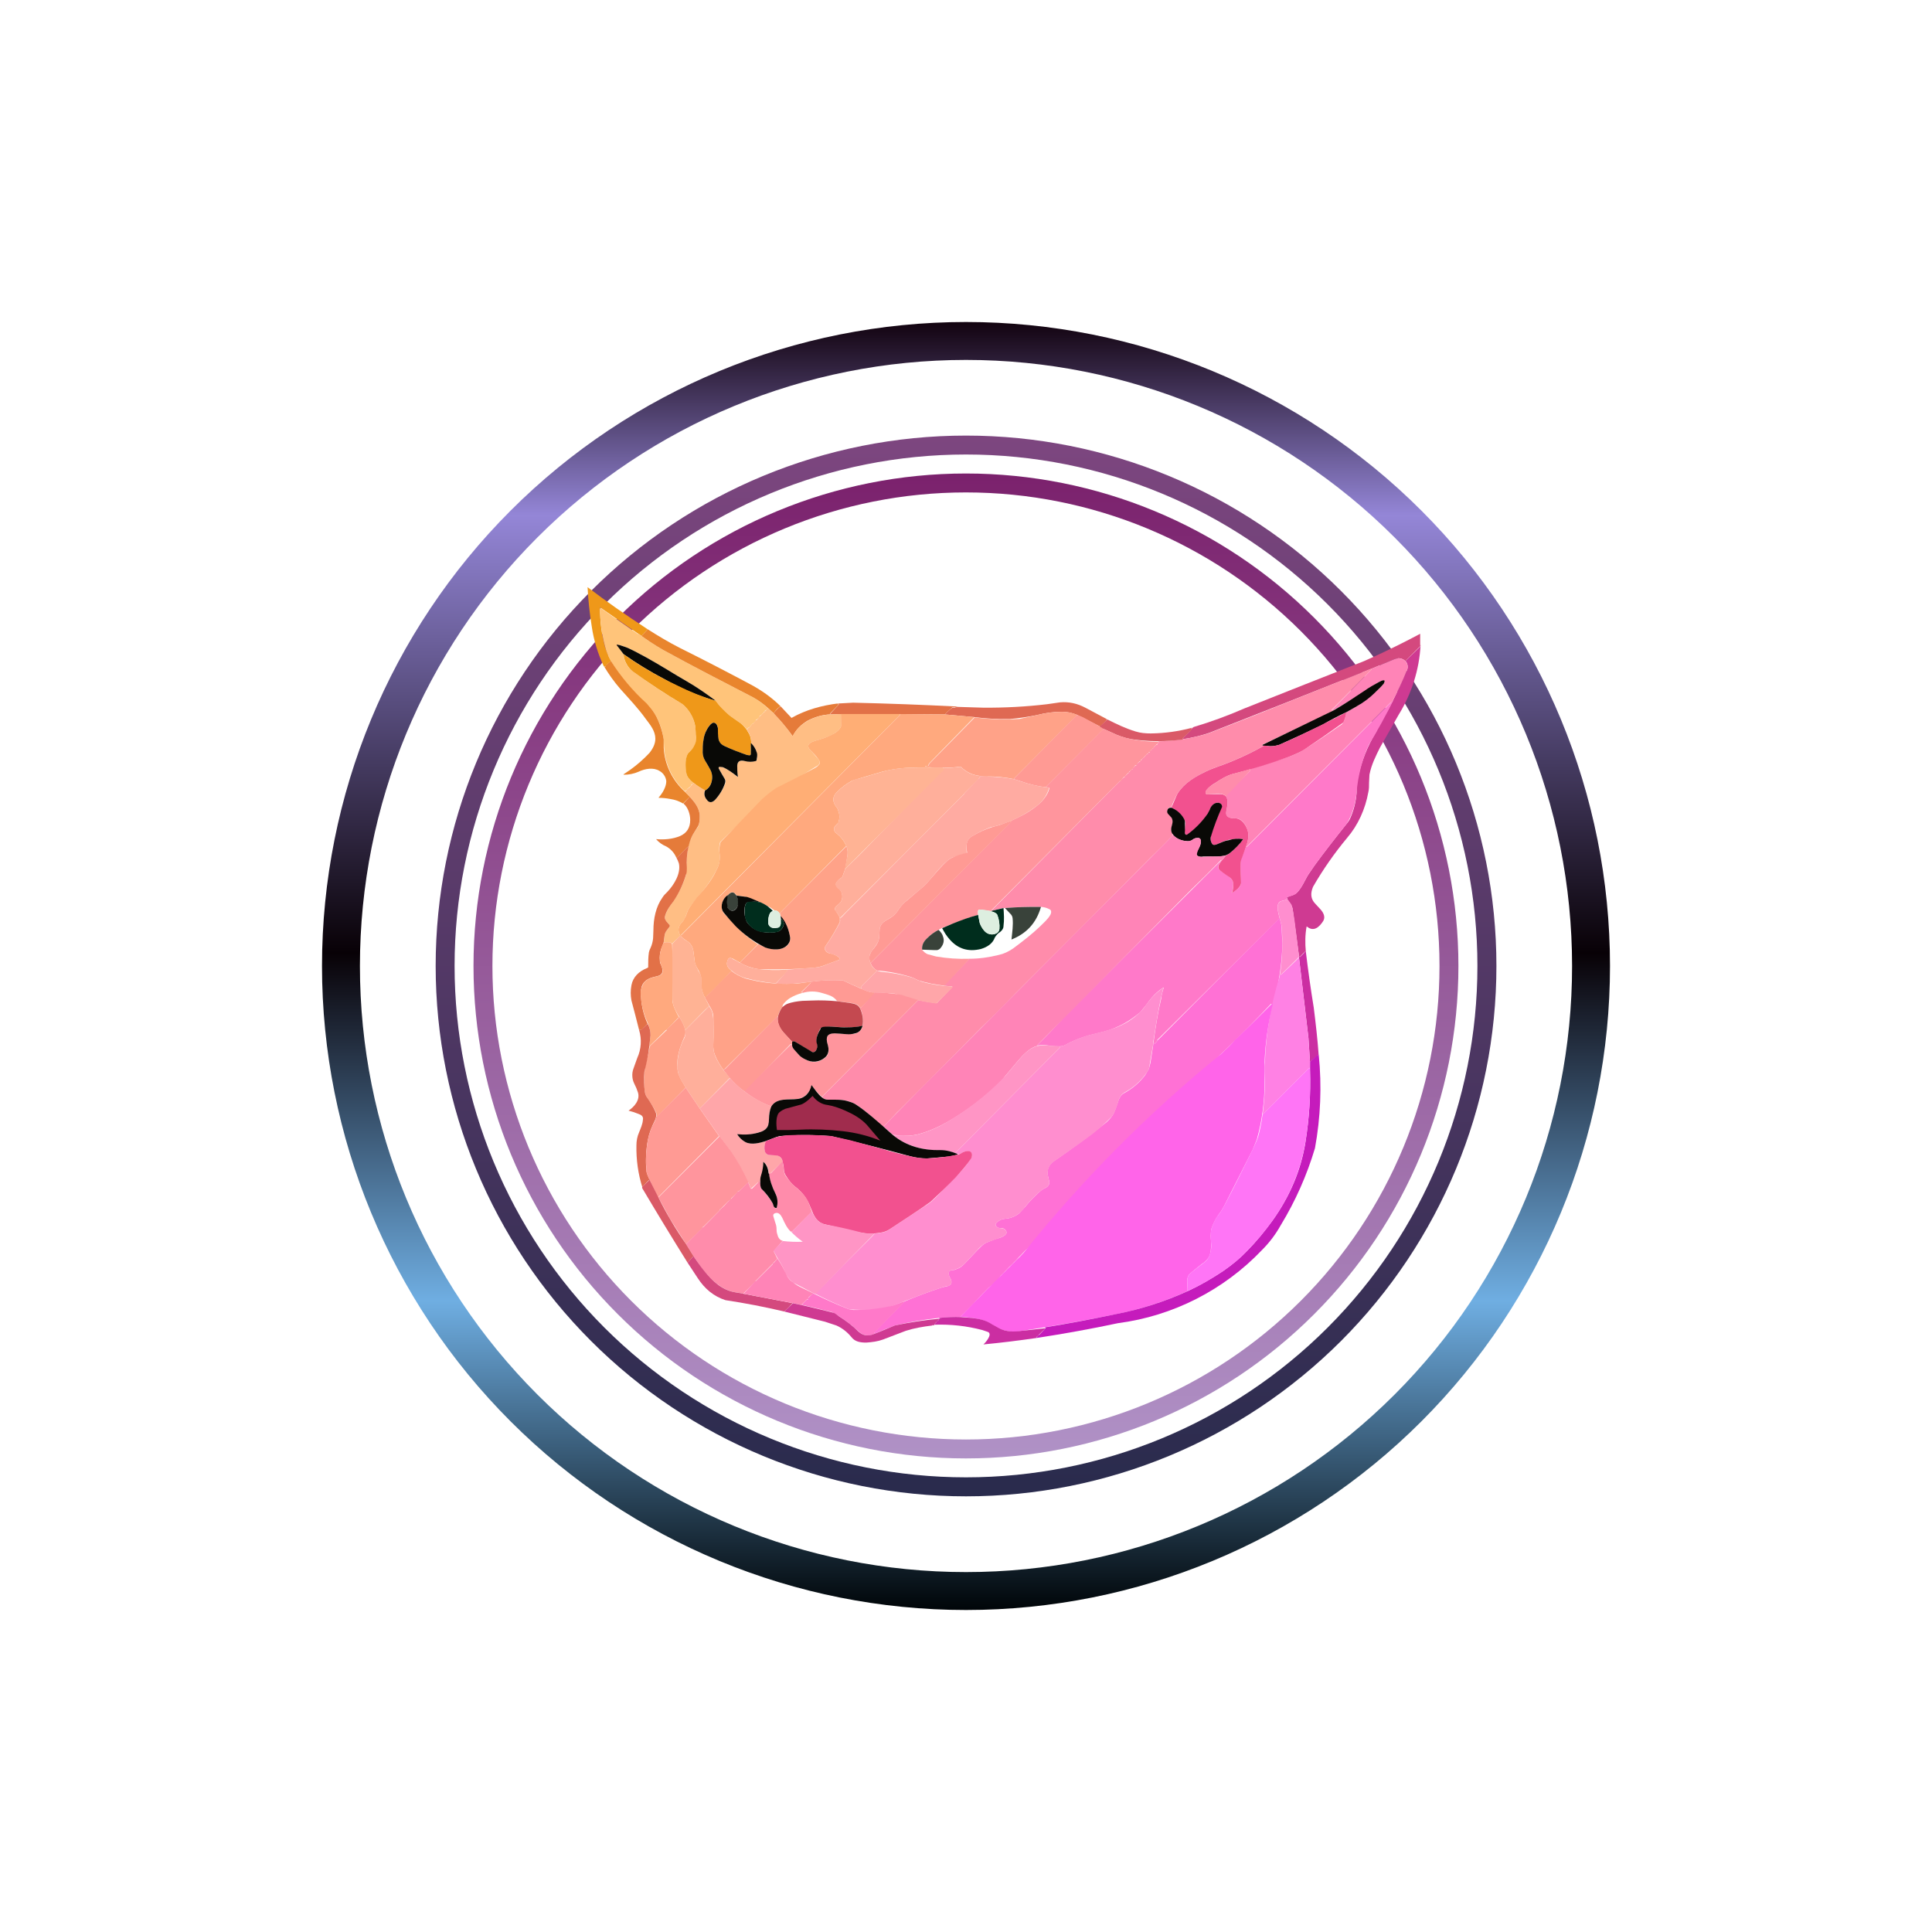 <svg width="24" height="24" viewBox="0 0 24 24" fill="none" xmlns="http://www.w3.org/2000/svg">
<rect x="0" y="0" width="24" height="24" fill="#333333" stroke="none"/>
<g clip-path="url(#clip0_328_55116)">
<path d="M24 0H0V24H24V0Z" fill="white"/>
<path fill-rule="evenodd" clip-rule="evenodd" d="M12 19.529C13.997 19.529 15.912 18.736 17.324 17.324C18.736 15.912 19.529 13.997 19.529 12C19.529 10.003 18.736 8.088 17.324 6.676C15.912 5.264 13.997 4.471 12 4.471C10.003 4.471 8.088 5.264 6.676 6.676C5.264 8.088 4.471 10.003 4.471 12C4.471 13.997 5.264 15.912 6.676 17.324C8.088 18.736 10.003 19.529 12 19.529ZM12 20C14.122 20 16.157 19.157 17.657 17.657C19.157 16.157 20 14.122 20 12C20 9.878 19.157 7.843 17.657 6.343C16.157 4.843 14.122 4 12 4C9.878 4 7.843 4.843 6.343 6.343C4.843 7.843 4 9.878 4 12C4 14.122 4.843 16.157 6.343 17.657C7.843 19.157 9.878 20 12 20Z" fill="url(#paint0_linear_328_55116)"/>
<path fill-rule="evenodd" clip-rule="evenodd" d="M12 18.352C13.685 18.352 15.301 17.683 16.492 16.492C17.684 15.3 18.353 13.684 18.353 11.999C18.353 10.315 17.684 8.699 16.492 7.507C15.301 6.316 13.685 5.646 12 5.646C10.315 5.646 8.7 6.316 7.508 7.507C6.317 8.699 5.647 10.315 5.647 11.999C5.647 13.684 6.317 15.3 7.508 16.492C8.7 17.683 10.315 18.352 12 18.352ZM12 18.588C13.748 18.588 15.423 17.893 16.659 16.658C17.894 15.422 18.589 13.747 18.589 11.999C18.589 10.252 17.894 8.576 16.659 7.341C15.423 6.105 13.748 5.411 12 5.411C10.253 5.411 8.577 6.105 7.342 7.341C6.106 8.576 5.412 10.252 5.412 11.999C5.412 13.747 6.106 15.422 7.342 16.658C8.577 17.893 10.253 18.588 12 18.588Z" fill="url(#paint1_linear_328_55116)"/>
<path fill-rule="evenodd" clip-rule="evenodd" d="M11.999 17.882C13.56 17.882 15.056 17.262 16.159 16.159C17.262 15.056 17.882 13.56 17.882 12C17.882 10.44 17.262 8.943 16.159 7.84C15.056 6.737 13.56 6.117 11.999 6.117C10.439 6.117 8.943 6.737 7.84 7.84C6.737 8.943 6.117 10.44 6.117 12C6.117 13.56 6.737 15.056 7.84 16.159C8.943 17.262 10.439 17.882 11.999 17.882ZM11.999 18.117C13.622 18.117 15.178 17.473 16.325 16.325C17.473 15.178 18.117 13.622 18.117 12C18.117 10.377 17.473 8.821 16.325 7.674C15.178 6.526 13.622 5.882 11.999 5.882C10.377 5.882 8.821 6.526 7.674 7.674C6.526 8.821 5.882 10.377 5.882 12C5.882 13.622 6.526 15.178 7.674 16.325C8.821 17.473 10.377 18.117 11.999 18.117Z" fill="url(#paint2_linear_328_55116)"/>
<path d="M8.038 7.812V7.826L7.972 7.896H7.962V7.892H7.958V7.887H7.953V7.882H7.948L7.929 7.873L7.459 7.548H7.454C7.454 7.722 7.473 7.877 7.515 8.033C7.534 8.094 7.558 8.15 7.591 8.212C7.564 8.23 7.541 8.253 7.52 8.277L7.515 8.282H7.511V8.277H7.501C7.427 8.121 7.376 7.955 7.351 7.783C7.325 7.621 7.307 7.458 7.299 7.294C7.534 7.473 7.784 7.647 8.038 7.812Z" fill="#EF9819"/>
<path d="M7.929 7.873C8.028 7.943 8.132 8.014 8.24 8.075C8.607 8.277 8.984 8.47 9.355 8.663C9.421 8.701 9.482 8.743 9.544 8.804C9.531 8.809 9.519 8.817 9.511 8.828H9.501V8.837L9.497 8.842H9.487V8.851L9.482 8.856L9.459 8.88H9.449V8.894H9.435V8.908L9.398 8.941H9.393L9.388 8.945V8.955L9.351 8.993H9.341V8.997L9.337 9.002L9.304 9.04H9.294L9.289 9.044C9.289 9.049 9.289 9.054 9.28 9.058V9.063C9.249 9.025 9.213 8.992 9.172 8.964L9.064 8.889C8.996 8.834 8.936 8.771 8.885 8.701C8.772 8.616 8.649 8.531 8.527 8.461L8.414 8.395C8.235 8.287 8.066 8.183 7.882 8.089C7.835 8.065 7.788 8.042 7.741 8.028C7.716 8.018 7.689 8.012 7.661 8.009L7.746 8.127C7.755 8.221 7.793 8.287 7.859 8.338L8.024 8.456C8.172 8.559 8.325 8.656 8.48 8.748C8.561 8.817 8.615 8.912 8.635 9.016L8.649 9.12V9.209C8.636 9.261 8.606 9.307 8.565 9.341C8.504 9.388 8.518 9.529 8.527 9.609C8.537 9.656 8.574 9.694 8.612 9.722C8.612 9.731 8.612 9.736 8.602 9.736L8.598 9.741L8.593 9.75H8.584V9.764L8.56 9.783H8.555L8.551 9.793C8.551 9.797 8.551 9.802 8.541 9.797L8.537 9.802C8.537 9.811 8.537 9.816 8.527 9.811L8.522 9.816L8.518 9.826H8.504C8.352 9.685 8.261 9.491 8.249 9.284L8.245 9.19C8.229 9.06 8.182 8.936 8.108 8.828C7.905 8.652 7.73 8.446 7.591 8.216C7.557 8.157 7.532 8.094 7.515 8.028C7.473 7.871 7.453 7.71 7.454 7.548L7.925 7.877L7.929 7.873Z" fill="#FFC47A"/>
<path d="M8.038 7.812C8.17 7.896 8.311 7.981 8.452 8.052C8.757 8.204 9.06 8.361 9.36 8.522C9.492 8.597 9.605 8.682 9.699 8.776H9.685V8.781C9.652 8.804 9.629 8.833 9.61 8.861L9.544 8.8C9.487 8.747 9.424 8.701 9.356 8.663C8.984 8.47 8.607 8.277 8.24 8.075C8.132 8.014 8.029 7.943 7.93 7.873C7.93 7.873 7.939 7.873 7.944 7.882H7.953C7.953 7.887 7.953 7.887 7.953 7.882V7.887H7.958L7.963 7.896H7.972L8.038 7.826V7.812Z" fill="#E9852D"/>
<path d="M17.647 8.014L17.637 8.033L17.458 8.212C17.441 8.195 17.418 8.183 17.394 8.179C17.369 8.175 17.345 8.178 17.322 8.188L17.04 8.306C16.366 8.575 15.691 8.841 15.016 9.106C14.913 9.14 14.808 9.165 14.701 9.181H14.691V9.172L14.795 9.068V9.059H14.8V9.05H14.809V9.045L14.828 9.031C15.043 8.967 15.253 8.89 15.459 8.8C15.954 8.603 16.45 8.407 16.946 8.212L17.073 8.155C17.265 8.067 17.455 7.973 17.642 7.873V8.014H17.647Z" fill="#D4497E"/>
<path d="M8.885 8.705C8.665 8.641 8.453 8.551 8.254 8.437C8.078 8.345 7.908 8.241 7.746 8.126L7.661 8.014V8.009C7.689 8.009 7.713 8.018 7.741 8.028C7.788 8.042 7.835 8.065 7.882 8.089C8.066 8.183 8.235 8.286 8.414 8.395L8.527 8.461C8.649 8.531 8.772 8.616 8.885 8.701V8.705Z" fill="#090906"/>
<path d="M17.647 8.014C17.63 8.321 17.536 8.618 17.374 8.88L17.144 9.284C17.092 9.388 17.035 9.501 17.012 9.623L17.007 9.722C17.007 9.769 17.007 9.802 16.998 9.84C16.96 10.051 16.871 10.249 16.734 10.409C16.576 10.599 16.434 10.802 16.311 11.016C16.278 11.096 16.278 11.167 16.344 11.232L16.405 11.298C16.443 11.341 16.466 11.393 16.438 11.44C16.391 11.515 16.32 11.581 16.235 11.51H16.231C16.212 11.614 16.212 11.717 16.221 11.816L16.207 11.825C16.188 11.844 16.17 11.863 16.151 11.882L16.146 11.891V11.882H16.137C16.111 11.684 16.085 11.486 16.057 11.289C16.053 11.271 16.047 11.253 16.038 11.237L15.991 11.171V11.157C15.981 11.148 15.986 11.143 15.991 11.143C16.038 11.124 16.085 11.12 16.118 11.082C16.174 11.021 16.207 10.941 16.245 10.875L16.329 10.752C16.452 10.583 16.588 10.409 16.72 10.244C16.738 10.224 16.754 10.202 16.767 10.178C16.815 10.075 16.844 9.963 16.852 9.849V9.755C16.884 9.547 16.953 9.346 17.054 9.162C17.213 8.892 17.355 8.612 17.478 8.324C17.486 8.306 17.489 8.285 17.485 8.265C17.482 8.245 17.473 8.226 17.459 8.211L17.638 8.037L17.647 8.014Z" fill="#CF3A92"/>
<path d="M7.746 8.127C7.958 8.277 8.184 8.408 8.419 8.518C8.57 8.594 8.728 8.657 8.89 8.706C8.937 8.772 8.998 8.833 9.064 8.889L9.172 8.965C9.21 8.988 9.247 9.026 9.275 9.063L9.308 9.12C9.327 9.158 9.332 9.195 9.332 9.233C9.327 9.27 9.323 9.303 9.327 9.336V9.369C9.318 9.393 9.299 9.383 9.28 9.379C9.186 9.346 9.092 9.313 9.007 9.27C8.96 9.252 8.941 9.233 8.927 9.186C8.913 9.139 8.918 9.092 8.918 9.045C8.918 9.021 8.904 8.988 8.876 8.979C8.828 8.965 8.781 9.059 8.767 9.092C8.753 9.121 8.744 9.153 8.739 9.186C8.73 9.242 8.73 9.299 8.73 9.35C8.73 9.388 8.744 9.426 8.763 9.454L8.824 9.562C8.841 9.594 8.85 9.63 8.847 9.666C8.843 9.736 8.81 9.788 8.758 9.821C8.709 9.793 8.661 9.762 8.617 9.727C8.574 9.694 8.537 9.656 8.527 9.609C8.513 9.534 8.504 9.388 8.565 9.341C8.604 9.306 8.632 9.26 8.645 9.209C8.65 9.18 8.65 9.149 8.645 9.12L8.636 9.016C8.616 8.912 8.561 8.817 8.48 8.748C8.267 8.621 8.06 8.485 7.859 8.339C7.827 8.313 7.8 8.281 7.781 8.244C7.761 8.208 7.75 8.168 7.746 8.127Z" fill="#EF9819"/>
<path d="M17.459 8.212C17.487 8.249 17.497 8.287 17.478 8.325C17.423 8.462 17.36 8.595 17.29 8.725H17.276L15.487 10.518H15.478C15.502 10.452 15.52 10.377 15.497 10.311C15.473 10.24 15.426 10.165 15.346 10.165C15.294 10.165 15.219 10.16 15.233 10.085C15.243 10.024 15.266 9.944 15.229 9.892V9.873L15.525 9.581L15.534 9.553L15.991 9.407C16.061 9.384 16.137 9.351 16.198 9.313C16.357 9.211 16.514 9.106 16.669 8.998C16.676 8.991 16.682 8.983 16.687 8.974C16.706 8.934 16.719 8.891 16.725 8.847L16.833 8.786C16.932 8.729 17.017 8.668 17.083 8.598C17.12 8.565 17.158 8.532 17.191 8.489C17.195 8.482 17.198 8.474 17.2 8.466V8.461C17.199 8.459 17.198 8.457 17.196 8.457C17.177 8.447 17.144 8.466 17.125 8.475L16.946 8.588C16.819 8.673 16.692 8.753 16.56 8.824L16.556 8.819L16.546 8.824V8.819L17.04 8.315V8.306L17.323 8.188C17.37 8.169 17.417 8.179 17.459 8.212Z" fill="#FF84B7"/>
<path d="M7.59 8.212C7.713 8.407 7.862 8.584 8.033 8.739L8.108 8.828C8.179 8.927 8.226 9.064 8.245 9.186V9.29C8.257 9.497 8.35 9.691 8.503 9.831L8.597 9.925C8.588 9.92 8.58 9.914 8.574 9.906H8.569L8.565 9.905L8.56 9.906L8.485 9.981C8.437 9.953 8.386 9.934 8.325 9.925C8.278 9.916 8.231 9.911 8.183 9.911V9.906C8.23 9.854 8.277 9.774 8.277 9.704C8.274 9.677 8.265 9.652 8.25 9.63C8.236 9.608 8.216 9.59 8.193 9.577C8.117 9.53 8.014 9.548 7.934 9.586C7.875 9.612 7.81 9.625 7.746 9.624V9.619L7.83 9.562C7.915 9.501 7.995 9.431 8.066 9.355C8.108 9.304 8.141 9.242 8.141 9.177C8.141 9.082 8.08 9.007 8.023 8.932C7.929 8.8 7.816 8.682 7.703 8.555C7.628 8.468 7.56 8.373 7.501 8.273L7.51 8.278V8.283H7.52V8.273C7.543 8.25 7.567 8.226 7.59 8.212Z" fill="#E9852D"/>
<path d="M17.035 8.306L17.04 8.31V8.315L16.541 8.819V8.823H16.551V8.819H16.56V8.828L16.457 8.884L15.68 9.252V9.256L15.704 9.261C15.515 9.369 15.313 9.459 15.111 9.529C15.017 9.562 14.932 9.604 14.852 9.652C14.772 9.699 14.711 9.75 14.664 9.807C14.643 9.831 14.625 9.858 14.612 9.887C14.588 9.934 14.565 9.981 14.551 10.028C14.523 10.028 14.508 10.042 14.504 10.061C14.501 10.069 14.5 10.078 14.502 10.086C14.504 10.094 14.508 10.102 14.513 10.108L14.555 10.155C14.57 10.174 14.57 10.202 14.565 10.226L14.551 10.282C14.546 10.306 14.551 10.329 14.56 10.348L14.565 10.376V10.381C14.473 10.477 14.378 10.571 14.283 10.663C13.733 11.221 13.181 11.776 12.626 12.329C12.483 12.478 12.337 12.624 12.188 12.767L11.515 13.449L11.181 13.783C11.155 13.807 11.13 13.832 11.106 13.859L10.97 14C10.894 13.925 10.762 13.807 10.65 13.732C10.62 13.712 10.589 13.696 10.556 13.685C10.466 13.656 10.396 13.661 10.287 13.661C10.26 13.661 10.233 13.651 10.212 13.633C10.217 13.633 10.221 13.633 10.217 13.628V13.619L11.407 12.423C11.483 12.44 11.56 12.452 11.638 12.461C11.702 12.393 11.766 12.326 11.831 12.259L11.826 12.254H11.821L11.727 12.245V12.23H11.732C11.835 12.123 11.939 12.017 12.043 11.91C12.165 11.91 12.287 11.892 12.405 11.863C12.471 11.849 12.527 11.821 12.584 11.783C12.711 11.689 12.824 11.6 12.918 11.51C12.965 11.463 13.021 11.416 13.05 11.36C13.064 11.327 13.059 11.303 13.035 11.294C13.003 11.277 12.968 11.268 12.932 11.266C12.783 11.263 12.634 11.268 12.485 11.28H12.461L12.325 11.313V11.303L13.911 9.703H13.92L13.925 9.694V9.689L13.963 9.656C13.972 9.656 13.972 9.652 13.972 9.647L13.977 9.642L14.014 9.604C14.019 9.604 14.024 9.604 14.024 9.595L14.057 9.557H14.061C14.066 9.557 14.071 9.557 14.071 9.548V9.543L14.104 9.51H14.113L14.118 9.501V9.492L14.155 9.463L14.16 9.459C14.165 9.459 14.17 9.459 14.17 9.449L14.203 9.412L14.205 9.411L14.207 9.412L14.217 9.407V9.397H14.226V9.393L14.231 9.383L14.25 9.364H14.259L14.264 9.36V9.35H14.273L14.277 9.351L14.28 9.348L14.28 9.344L14.278 9.341V9.336L14.301 9.313H14.311V9.303L14.316 9.299H14.32L14.322 9.299L14.325 9.299V9.289L14.363 9.252H14.377V9.237L14.396 9.219L14.386 9.209C14.598 9.206 14.809 9.172 15.012 9.11L15.567 8.894L17.035 8.306Z" fill="#FF8CAB"/>
<path d="M16.725 8.847C16.624 8.894 16.525 8.946 16.428 9.003C16.251 9.089 16.072 9.172 15.892 9.252C15.845 9.266 15.798 9.275 15.746 9.266H15.699L15.685 9.257C15.675 9.257 15.675 9.257 15.685 9.252C15.977 9.111 16.268 8.97 16.56 8.828C16.692 8.753 16.819 8.668 16.946 8.584C17.012 8.537 17.073 8.504 17.125 8.475C17.144 8.466 17.172 8.447 17.195 8.452L17.199 8.456L17.2 8.461V8.466L17.191 8.49C17.158 8.532 17.12 8.565 17.082 8.602C17.008 8.674 16.924 8.736 16.833 8.786L16.725 8.847Z" fill="#090906"/>
<path d="M17.308 8.701C17.214 8.891 17.112 9.076 17.002 9.256C16.919 9.443 16.869 9.642 16.852 9.845C16.842 9.959 16.812 10.071 16.762 10.174C16.751 10.199 16.737 10.223 16.72 10.245C16.588 10.409 16.452 10.584 16.329 10.753L16.245 10.875C16.207 10.941 16.174 11.021 16.118 11.082C16.09 11.12 16.038 11.129 15.995 11.144C15.986 11.144 15.981 11.148 15.986 11.158L15.995 11.172L15.925 11.191C15.908 11.194 15.892 11.204 15.882 11.219C15.864 11.252 15.873 11.313 15.882 11.351L15.896 11.407C15.391 11.908 14.886 12.41 14.381 12.913H14.377L14.372 12.936L14.348 12.96H14.344C14.339 12.96 14.334 12.96 14.329 12.951C14.353 12.772 14.381 12.588 14.424 12.409C14.428 12.362 14.442 12.315 14.456 12.268H14.452C14.372 12.315 14.296 12.4 14.245 12.475L14.169 12.569C14.039 12.684 13.885 12.768 13.718 12.814L13.529 12.861C13.421 12.891 13.317 12.934 13.219 12.988C13.202 12.994 13.185 12.997 13.167 12.998C13.125 12.998 13.078 12.998 13.026 12.988C12.979 12.98 12.931 12.98 12.885 12.988C12.894 12.988 12.889 12.988 12.885 12.983C12.995 12.876 13.102 12.764 13.205 12.649C13.861 11.995 14.516 11.341 15.172 10.687V10.696C15.143 10.734 15.106 10.777 15.158 10.814L15.242 10.871C15.275 10.894 15.313 10.927 15.318 10.965C15.322 11.007 15.318 11.059 15.299 11.092C15.346 11.068 15.421 11.017 15.416 10.965C15.416 10.871 15.402 10.777 15.416 10.682L15.431 10.635L15.478 10.518H15.492L17.275 8.729L17.28 8.725H17.289L17.299 8.711V8.706L17.308 8.701Z" fill="#FF79C9"/>
<path d="M13.755 8.936H13.746V8.946L13.666 9.026C13.57 8.976 13.475 8.928 13.379 8.88C13.318 8.854 13.252 8.841 13.186 8.842C13.087 8.842 12.988 8.856 12.894 8.88C12.777 8.905 12.66 8.922 12.541 8.932C12.395 8.935 12.248 8.927 12.103 8.908L11.736 8.875C11.759 8.852 11.782 8.83 11.807 8.809L11.826 8.795V8.791H11.863L11.873 8.786H11.877L11.887 8.781L12.216 8.791C12.48 8.793 12.745 8.779 13.007 8.748L13.167 8.725C13.28 8.715 13.383 8.739 13.482 8.791L13.755 8.936Z" fill="#DF6953"/>
<path d="M11.887 8.781H11.878V8.786H11.826V8.791C11.82 8.798 11.814 8.804 11.807 8.809C11.782 8.83 11.759 8.852 11.736 8.875L11.176 8.871H10.452L10.31 8.875V8.871L10.424 8.748H10.409C10.405 8.748 10.405 8.748 10.409 8.748L10.414 8.739L10.598 8.729C11.029 8.739 11.461 8.755 11.892 8.777L11.887 8.781Z" fill="#E27147"/>
<path d="M10.414 8.738L10.405 8.743V8.748H10.424L10.31 8.865V8.875C10.212 8.879 10.118 8.908 10.028 8.955C9.953 9.002 9.892 9.058 9.849 9.143H9.845C9.774 9.044 9.699 8.955 9.609 8.861C9.632 8.831 9.657 8.805 9.685 8.781L9.699 8.776L9.831 8.917H9.835C10.009 8.818 10.212 8.762 10.414 8.738Z" fill="#E57B3A"/>
<path d="M9.544 8.8L9.61 8.861C9.696 8.948 9.775 9.043 9.845 9.143C9.892 9.059 9.953 9.002 10.033 8.955C10.118 8.908 10.212 8.88 10.316 8.875L10.452 8.87C10.449 8.922 10.448 8.974 10.447 9.026C10.433 9.059 10.4 9.087 10.372 9.106C10.316 9.143 10.25 9.167 10.184 9.186C10.123 9.205 9.972 9.233 10.076 9.327L10.165 9.43C10.184 9.454 10.193 9.477 10.165 9.506C9.72 9.771 9.31 10.092 8.946 10.461C8.932 10.513 8.93 10.568 8.942 10.621C8.947 10.687 8.932 10.752 8.899 10.809C8.838 10.936 8.749 11.049 8.655 11.158C8.618 11.202 8.584 11.247 8.551 11.294L8.518 11.383C8.508 11.412 8.492 11.437 8.471 11.459C8.424 11.506 8.415 11.562 8.452 11.623L8.349 11.722L8.33 11.708C8.302 11.703 8.273 11.703 8.245 11.708L8.255 11.633C8.257 11.603 8.268 11.575 8.287 11.553C8.302 11.534 8.335 11.506 8.311 11.482C8.3 11.469 8.289 11.457 8.278 11.445C8.269 11.435 8.263 11.424 8.261 11.411C8.258 11.399 8.259 11.386 8.264 11.374C8.283 11.308 8.325 11.252 8.367 11.19C8.435 11.091 8.488 10.981 8.523 10.866C8.523 10.744 8.533 10.623 8.551 10.503C8.57 10.442 8.598 10.381 8.631 10.329L8.669 10.273C8.692 10.23 8.692 10.169 8.692 10.127C8.687 10.052 8.645 9.986 8.598 9.929L8.504 9.83H8.513C8.523 9.826 8.523 9.821 8.523 9.816C8.532 9.816 8.537 9.812 8.537 9.802C8.546 9.802 8.551 9.797 8.551 9.788H8.56L8.584 9.764V9.755H8.593L8.598 9.746V9.736C8.612 9.736 8.617 9.736 8.612 9.722C8.659 9.76 8.706 9.788 8.758 9.816C8.75 9.835 8.748 9.855 8.751 9.875C8.755 9.895 8.764 9.914 8.777 9.929C8.805 9.972 8.838 9.976 8.88 9.939C8.94 9.877 8.985 9.803 9.012 9.722C9.014 9.714 9.014 9.706 9.013 9.698C9.011 9.689 9.008 9.682 9.003 9.675C8.976 9.632 8.951 9.588 8.927 9.543C8.923 9.515 8.96 9.524 8.975 9.529C9.045 9.557 9.106 9.605 9.163 9.652H9.167C9.158 9.605 9.155 9.558 9.158 9.51C9.163 9.459 9.196 9.44 9.252 9.454C9.299 9.463 9.342 9.463 9.389 9.454C9.391 9.453 9.393 9.452 9.395 9.45C9.396 9.449 9.397 9.447 9.398 9.445C9.407 9.414 9.407 9.381 9.398 9.35C9.388 9.306 9.365 9.265 9.332 9.233C9.332 9.195 9.327 9.157 9.309 9.12C9.299 9.1 9.288 9.081 9.276 9.063L9.28 9.059C9.29 9.059 9.29 9.049 9.29 9.045H9.295L9.304 9.04L9.337 9.002V8.993H9.351L9.384 8.955V8.95L9.389 8.946H9.398L9.431 8.908V8.899H9.445V8.885H9.455L9.459 8.88L9.483 8.856V8.847H9.497V8.833H9.511C9.518 8.819 9.53 8.807 9.544 8.8Z" fill="#FFBE84"/>
<path d="M13.379 8.879V8.884L12.598 9.67C12.589 9.675 12.589 9.675 12.598 9.675V9.679C12.485 9.656 12.363 9.642 12.245 9.647C12.222 9.647 12.193 9.647 12.16 9.637C12.075 9.626 11.995 9.586 11.935 9.524H11.93C11.854 9.534 11.784 9.538 11.709 9.538H11.624L11.535 9.529H11.53C11.517 9.528 11.505 9.528 11.492 9.529V9.524L11.516 9.515H11.53C11.538 9.507 11.543 9.497 11.544 9.487C11.732 9.295 11.921 9.104 12.109 8.912C12.293 8.936 12.479 8.942 12.664 8.931L12.899 8.879C12.993 8.856 13.088 8.842 13.191 8.842C13.256 8.841 13.32 8.854 13.379 8.879Z" fill="#FFA288"/>
<path d="M16.725 8.848C16.719 8.892 16.706 8.935 16.687 8.975C16.526 9.091 16.363 9.204 16.198 9.314C16.137 9.351 16.057 9.384 15.991 9.408C15.769 9.489 15.543 9.558 15.313 9.615C15.233 9.638 15.158 9.685 15.087 9.732C15.059 9.746 14.946 9.827 14.984 9.864H15.158C15.186 9.864 15.21 9.874 15.229 9.892C15.266 9.944 15.242 10.024 15.233 10.081C15.219 10.161 15.294 10.165 15.341 10.165C15.421 10.165 15.473 10.241 15.497 10.311C15.52 10.382 15.501 10.453 15.478 10.518C15.458 10.575 15.438 10.632 15.417 10.688C15.403 10.772 15.417 10.876 15.417 10.965C15.417 11.017 15.346 11.069 15.304 11.092C15.318 11.053 15.323 11.011 15.318 10.97C15.318 10.928 15.275 10.895 15.242 10.876C15.214 10.857 15.185 10.836 15.158 10.815C15.111 10.777 15.144 10.735 15.172 10.697L15.229 10.627C15.243 10.62 15.257 10.612 15.271 10.603C15.335 10.55 15.393 10.49 15.445 10.424C15.379 10.415 15.318 10.424 15.257 10.434C15.21 10.443 15.167 10.466 15.125 10.485C15.106 10.495 15.073 10.504 15.059 10.485C15.042 10.46 15.035 10.43 15.04 10.401C15.04 10.368 15.054 10.33 15.069 10.292C15.1 10.201 15.136 10.112 15.177 10.024C15.177 9.996 15.167 9.977 15.134 9.972C15.087 9.963 15.04 10.02 15.026 10.062C15.021 10.078 15.014 10.094 15.007 10.109C14.938 10.209 14.852 10.296 14.753 10.368C14.72 10.382 14.716 10.344 14.716 10.321L14.725 10.227C14.725 10.21 14.72 10.194 14.711 10.18C14.674 10.115 14.618 10.064 14.551 10.034L14.612 9.892C14.621 9.869 14.636 9.841 14.664 9.808C14.711 9.751 14.772 9.699 14.852 9.652C14.932 9.605 15.017 9.563 15.111 9.53C15.316 9.459 15.515 9.37 15.704 9.262L15.746 9.266C15.793 9.276 15.845 9.266 15.892 9.252L16.08 9.168C16.298 9.066 16.513 8.959 16.725 8.848Z" fill="#F2518F"/>
<path d="M11.177 8.87L11.181 8.875V8.88L8.461 11.614V11.618L8.457 11.628L8.452 11.623C8.414 11.562 8.424 11.505 8.471 11.458C8.49 11.44 8.504 11.411 8.518 11.383L8.551 11.294C8.583 11.245 8.618 11.198 8.654 11.152C8.748 11.049 8.843 10.936 8.899 10.809C8.932 10.752 8.946 10.686 8.941 10.621C8.931 10.567 8.935 10.512 8.951 10.461C9.123 10.284 9.294 10.107 9.464 9.929C9.52 9.878 9.58 9.831 9.643 9.788C9.806 9.708 9.967 9.625 10.127 9.538C10.143 9.529 10.157 9.518 10.169 9.505C10.193 9.482 10.184 9.454 10.165 9.43C10.138 9.393 10.108 9.359 10.075 9.327C9.972 9.232 10.123 9.204 10.184 9.185C10.25 9.167 10.316 9.138 10.372 9.105C10.4 9.087 10.433 9.058 10.447 9.025V8.87H11.177Z" fill="#FFAE75"/>
<path d="M11.177 8.87L11.737 8.875L12.104 8.908C11.916 9.101 11.728 9.294 11.539 9.487C11.538 9.497 11.533 9.507 11.525 9.515H11.516L11.492 9.52V9.524C11.506 9.524 11.521 9.524 11.535 9.524V9.529L11.624 9.534H11.412C11.257 9.534 11.097 9.548 10.946 9.59C10.825 9.625 10.705 9.661 10.584 9.698C10.514 9.736 10.452 9.783 10.396 9.84C10.349 9.887 10.339 9.938 10.372 9.999C10.386 10.023 10.405 10.037 10.41 10.061C10.429 10.108 10.434 10.155 10.419 10.202C10.419 10.211 10.415 10.226 10.405 10.23L10.372 10.263C10.354 10.291 10.358 10.329 10.386 10.348C10.448 10.395 10.49 10.451 10.518 10.522C10.514 10.512 10.509 10.512 10.504 10.517C10.231 10.793 9.958 11.069 9.685 11.345V11.355C9.676 11.327 9.652 11.308 9.619 11.308C9.593 11.288 9.565 11.27 9.535 11.256C9.446 11.206 9.351 11.166 9.252 11.138L9.149 11.124C9.143 11.114 9.135 11.104 9.125 11.096C9.117 11.089 9.106 11.085 9.095 11.085C9.083 11.085 9.073 11.089 9.064 11.096C9.064 11.105 9.055 11.11 9.045 11.12C9.034 11.123 9.024 11.13 9.017 11.138C8.97 11.19 8.942 11.28 8.993 11.345L9.144 11.505C9.225 11.592 9.317 11.668 9.417 11.731V11.736H9.408L9.191 11.957C9.163 11.942 9.134 11.926 9.106 11.91C9.088 11.901 9.059 11.891 9.045 11.915C9.022 11.962 9.026 12 9.059 12.033L9.088 12.061C8.982 12.176 8.872 12.288 8.758 12.395C8.728 12.343 8.712 12.285 8.711 12.226V12.164C8.709 12.13 8.699 12.096 8.683 12.066C8.664 12.028 8.636 11.99 8.631 11.953L8.617 11.844C8.612 11.778 8.589 11.722 8.532 11.689C8.504 11.67 8.481 11.656 8.457 11.628V11.618H8.462L11.182 8.88V8.87H11.177Z" fill="#FFA97E"/>
<path d="M13.379 8.88L13.45 8.908L13.666 9.026L13.713 9.054L12.989 9.779C12.881 9.766 12.775 9.74 12.673 9.703L12.598 9.68C12.588 9.68 12.588 9.675 12.598 9.675V9.67L13.374 8.885H13.379V8.88Z" fill="#FF9A94"/>
<path d="M13.755 8.937C13.868 8.993 13.981 9.049 14.108 9.087C14.169 9.106 14.231 9.111 14.296 9.111C14.47 9.109 14.642 9.085 14.809 9.04V9.045H14.8V9.068L14.692 9.172V9.177L14.696 9.186C14.481 9.215 14.262 9.214 14.047 9.181C13.965 9.165 13.886 9.138 13.812 9.101L13.708 9.054L13.661 9.026C13.693 8.996 13.724 8.966 13.755 8.937Z" fill="#DA5A67"/>
<path d="M9.332 9.233C9.365 9.266 9.388 9.304 9.402 9.351C9.412 9.384 9.402 9.412 9.398 9.445C9.397 9.447 9.396 9.449 9.394 9.451C9.393 9.452 9.391 9.454 9.388 9.454C9.344 9.466 9.297 9.466 9.252 9.454C9.195 9.44 9.162 9.454 9.158 9.511C9.158 9.548 9.158 9.595 9.167 9.652C9.106 9.605 9.045 9.558 8.979 9.53C8.96 9.53 8.922 9.515 8.927 9.544C8.951 9.588 8.976 9.632 9.002 9.675C9.012 9.69 9.012 9.708 9.007 9.727C8.981 9.806 8.937 9.878 8.88 9.939C8.838 9.977 8.805 9.972 8.777 9.93C8.764 9.915 8.756 9.897 8.752 9.878C8.749 9.859 8.751 9.839 8.758 9.821C8.814 9.788 8.842 9.737 8.847 9.666C8.849 9.63 8.841 9.594 8.824 9.562C8.805 9.526 8.784 9.49 8.762 9.454C8.742 9.423 8.731 9.388 8.729 9.351C8.729 9.299 8.729 9.242 8.739 9.191C8.743 9.157 8.753 9.123 8.767 9.092C8.781 9.059 8.833 8.965 8.875 8.979C8.904 8.988 8.913 9.021 8.918 9.045C8.918 9.092 8.918 9.139 8.927 9.186C8.941 9.233 8.965 9.252 9.007 9.271C9.097 9.313 9.186 9.346 9.28 9.379C9.299 9.379 9.318 9.393 9.327 9.37V9.233H9.332Z" fill="#090906"/>
<path d="M13.709 9.054L13.812 9.101C13.887 9.138 13.963 9.162 14.047 9.181C14.162 9.204 14.279 9.215 14.396 9.214V9.218L14.377 9.237V9.247H14.367L14.363 9.251L14.33 9.284V9.294L14.33 9.298L14.327 9.301L14.323 9.301L14.32 9.298H14.316V9.308L14.306 9.313H14.302L14.283 9.336V9.341L14.278 9.345H14.268V9.36H14.254L14.231 9.383V9.393H14.222L14.217 9.397V9.407H14.207V9.411L14.17 9.444V9.449C14.17 9.454 14.17 9.458 14.16 9.458H14.156L14.123 9.491V9.501L14.113 9.505H14.104L14.076 9.543V9.548L14.062 9.557L14.024 9.59V9.595C14.024 9.6 14.024 9.604 14.014 9.604H14.01L13.977 9.642C13.977 9.651 13.972 9.651 13.967 9.651H13.963L13.93 9.689C13.93 9.698 13.925 9.703 13.92 9.703H13.911L12.32 11.303L12.325 11.313L12.306 11.317L12.165 11.299C12.142 11.299 12.146 11.346 12.151 11.364C11.998 11.412 11.847 11.467 11.699 11.529L11.657 11.553C11.61 11.576 11.563 11.609 11.516 11.656C11.469 11.698 11.45 11.745 11.454 11.797C11.473 11.821 11.497 11.844 11.525 11.854L11.629 11.882C11.765 11.905 11.904 11.915 12.043 11.91C12.043 11.92 12.038 11.92 12.028 11.924C12.028 11.929 12.028 11.934 12.019 11.938C11.923 12.04 11.828 12.142 11.732 12.244C11.622 12.233 11.513 12.211 11.407 12.178C11.374 12.164 11.346 12.146 11.313 12.136C11.177 12.094 11.037 12.067 10.894 12.056C10.857 12.036 10.828 12.002 10.815 11.962L12.56 10.207L12.565 10.197V10.193C12.669 10.146 12.767 10.098 12.857 10.028C12.937 9.971 13.012 9.887 13.036 9.793L13.031 9.783L12.989 9.778L13.709 9.054Z" fill="#FF959D"/>
<path d="M12.16 9.637L12.17 9.642V9.647L12.174 9.651L12.175 9.654L12.174 9.656L12.156 9.675V9.68L11.981 9.854L11.977 9.863C11.463 10.379 10.949 10.893 10.433 11.407C10.424 11.369 10.4 11.341 10.377 11.313C10.363 11.284 10.377 11.266 10.4 11.247C10.418 11.234 10.434 11.218 10.447 11.2C10.48 11.143 10.461 11.059 10.4 11.03C10.381 11.016 10.381 10.993 10.386 10.969C10.4 10.936 10.424 10.922 10.452 10.903C10.461 10.899 10.471 10.884 10.476 10.861L10.499 10.795C10.611 10.687 10.721 10.578 10.828 10.466C11.128 10.158 11.428 9.851 11.727 9.543L11.709 9.539C11.784 9.54 11.86 9.535 11.934 9.524C11.996 9.59 12.076 9.628 12.16 9.637Z" fill="#FFAF9B"/>
<path d="M11.624 9.534H11.709C11.713 9.544 11.723 9.544 11.727 9.544C11.737 9.544 11.742 9.544 11.732 9.553L11.718 9.572C11.682 9.605 11.648 9.64 11.614 9.675L11.52 9.769C11.18 10.112 10.84 10.454 10.499 10.795C10.499 10.762 10.513 10.706 10.527 10.63C10.534 10.594 10.531 10.557 10.518 10.523C10.492 10.453 10.446 10.392 10.386 10.348C10.358 10.329 10.353 10.292 10.372 10.264L10.405 10.231C10.412 10.222 10.417 10.213 10.419 10.202C10.433 10.155 10.429 10.108 10.41 10.061C10.405 10.038 10.386 10.024 10.372 10C10.339 9.939 10.348 9.887 10.396 9.84C10.452 9.784 10.513 9.737 10.584 9.699C10.603 9.689 10.624 9.681 10.645 9.675L10.673 9.671L10.946 9.591C11.097 9.544 11.257 9.534 11.417 9.534H11.624Z" fill="#FFB394"/>
<path d="M15.53 9.553C15.534 9.562 15.53 9.572 15.525 9.581C15.426 9.685 15.327 9.788 15.228 9.892C15.208 9.871 15.181 9.86 15.153 9.859C15.103 9.857 15.052 9.86 15.002 9.868L14.984 9.863C14.941 9.826 15.059 9.746 15.087 9.732C15.158 9.684 15.233 9.637 15.313 9.614L15.534 9.553H15.53Z" fill="#FF8CAB"/>
<path d="M12.16 9.638L12.245 9.647C12.367 9.647 12.48 9.657 12.598 9.68L12.673 9.704C12.781 9.741 12.885 9.765 12.988 9.779L13.031 9.784V9.793C13.002 9.889 12.94 9.972 12.857 10.028C12.691 10.15 12.502 10.235 12.301 10.278C12.216 10.311 12.141 10.348 12.071 10.391C12.052 10.403 12.036 10.419 12.024 10.438C12 10.485 12.005 10.546 12.009 10.593V10.598L11.826 10.654C11.802 10.666 11.779 10.682 11.76 10.701C11.68 10.767 11.614 10.857 11.544 10.937C11.506 10.984 11.464 11.021 11.417 11.059L11.271 11.181C11.224 11.219 11.191 11.257 11.162 11.299C11.138 11.342 11.102 11.378 11.059 11.402C10.998 11.44 10.937 11.464 10.927 11.544L10.922 11.638C10.918 11.704 10.88 11.746 10.842 11.798C10.827 11.816 10.814 11.837 10.805 11.859C10.795 11.893 10.798 11.93 10.814 11.962C10.828 12.009 10.861 12.038 10.894 12.057V12.061L10.889 12.066L10.701 12.254V12.282C10.624 12.249 10.547 12.215 10.471 12.179C10.334 12.172 10.197 12.178 10.061 12.198L9.849 12.221H9.638C9.686 12.167 9.733 12.112 9.779 12.057L9.76 12.047L10.127 12.019C10.174 12.014 10.221 12.005 10.268 11.981L10.395 11.934C10.409 11.934 10.419 11.93 10.424 11.92L10.433 11.911L10.428 11.901C10.409 11.873 10.348 11.854 10.311 11.845C10.264 11.835 10.221 11.784 10.264 11.741C10.326 11.651 10.383 11.557 10.433 11.459C10.438 11.444 10.438 11.427 10.433 11.412C10.459 11.39 10.482 11.367 10.504 11.341L10.72 11.125C11.138 10.704 11.557 10.283 11.977 9.864L11.981 9.854C12.039 9.795 12.097 9.735 12.155 9.675L12.174 9.657V9.647C12.165 9.647 12.16 9.647 12.16 9.638Z" fill="#FFABA2"/>
<path d="M8.597 9.93C8.645 9.986 8.687 10.052 8.692 10.127C8.692 10.17 8.692 10.231 8.668 10.269L8.63 10.33C8.594 10.384 8.569 10.445 8.555 10.509L8.414 10.65H8.4C8.374 10.591 8.329 10.543 8.273 10.513C8.225 10.494 8.184 10.463 8.15 10.424C8.249 10.433 8.357 10.424 8.447 10.386C8.532 10.349 8.574 10.283 8.574 10.184C8.574 10.118 8.546 10.024 8.489 9.982L8.56 9.906H8.574L8.597 9.93Z" fill="#E57B3A"/>
<path d="M15.228 10.626C15.157 10.645 15.082 10.64 15.007 10.64H14.946C14.913 10.65 14.851 10.64 14.866 10.593C14.88 10.551 14.913 10.513 14.917 10.461C14.917 10.424 14.903 10.405 14.87 10.41C14.842 10.41 14.823 10.424 14.805 10.438C14.781 10.452 14.757 10.452 14.729 10.447C14.668 10.443 14.593 10.41 14.56 10.353C14.549 10.331 14.546 10.306 14.55 10.283L14.564 10.226C14.569 10.198 14.564 10.179 14.555 10.16L14.508 10.108C14.503 10.102 14.5 10.094 14.499 10.086C14.498 10.077 14.5 10.069 14.503 10.062C14.508 10.043 14.522 10.033 14.55 10.033C14.621 10.062 14.673 10.108 14.71 10.174C14.718 10.19 14.722 10.208 14.72 10.226V10.32C14.715 10.344 14.72 10.381 14.748 10.367C14.847 10.296 14.932 10.208 15.002 10.108L15.026 10.062C15.04 10.014 15.082 9.967 15.134 9.972C15.167 9.977 15.181 9.996 15.181 10.024C15.126 10.146 15.078 10.272 15.04 10.4C15.035 10.428 15.04 10.457 15.059 10.485C15.073 10.504 15.106 10.494 15.124 10.485C15.172 10.466 15.214 10.443 15.261 10.438C15.317 10.419 15.379 10.414 15.444 10.424C15.397 10.49 15.336 10.551 15.27 10.603C15.255 10.612 15.24 10.62 15.223 10.626H15.228Z" fill="#090906"/>
<path d="M12.565 10.193V10.207L10.814 11.963C10.798 11.931 10.794 11.894 10.805 11.859C10.814 11.837 10.826 11.816 10.842 11.798C10.88 11.751 10.918 11.704 10.922 11.638L10.927 11.544C10.936 11.464 10.998 11.44 11.059 11.403C11.102 11.378 11.137 11.342 11.162 11.299C11.19 11.257 11.223 11.219 11.271 11.182L11.416 11.059C11.463 11.021 11.506 10.984 11.543 10.937C11.614 10.857 11.685 10.768 11.76 10.701C11.783 10.678 11.807 10.664 11.826 10.655C11.886 10.627 11.949 10.607 12.014 10.593C12.005 10.546 12 10.48 12.023 10.438C12.035 10.419 12.052 10.403 12.07 10.391C12.177 10.326 12.293 10.278 12.414 10.25L12.569 10.193H12.565Z" fill="#FF9A94"/>
<path d="M14.56 10.352C14.593 10.409 14.669 10.442 14.73 10.447C14.758 10.451 14.782 10.447 14.805 10.437C14.824 10.423 14.843 10.409 14.871 10.409C14.904 10.404 14.923 10.423 14.918 10.456C14.918 10.512 14.88 10.55 14.871 10.597C14.852 10.644 14.918 10.644 14.946 10.644L15.008 10.639C15.083 10.639 15.158 10.644 15.229 10.625L15.172 10.696V10.682C15.172 10.677 15.172 10.677 15.172 10.682H15.168C15.045 10.81 14.919 10.935 14.791 11.058C14.156 11.7 13.521 12.342 12.885 12.983C12.89 12.983 12.895 12.988 12.885 12.992C12.791 13.016 12.706 13.105 12.631 13.195L12.49 13.364C12.443 13.425 12.396 13.477 12.339 13.524C12.137 13.703 11.916 13.863 11.681 13.985C11.601 14.023 11.525 14.056 11.445 14.079C11.37 14.103 11.299 14.112 11.219 14.108L11.092 14.098L10.975 13.995C11.043 13.924 11.112 13.853 11.182 13.783L11.511 13.449C12.53 12.424 13.55 11.4 14.57 10.376C14.564 10.368 14.56 10.358 14.56 10.348V10.352Z" fill="#FF84B7"/>
<path d="M8.555 10.508C8.534 10.599 8.526 10.692 8.532 10.786C8.532 10.814 8.532 10.842 8.522 10.865C8.487 10.982 8.435 11.094 8.367 11.195C8.324 11.251 8.282 11.308 8.263 11.374C8.254 11.397 8.259 11.421 8.277 11.444L8.31 11.482C8.339 11.505 8.301 11.529 8.287 11.552C8.268 11.575 8.256 11.603 8.254 11.633L8.244 11.708L8.212 11.792C8.197 11.838 8.192 11.886 8.197 11.934C8.197 11.948 8.197 11.962 8.207 11.976C8.235 12.037 8.254 12.108 8.16 12.127C8.084 12.145 8.004 12.164 7.972 12.254C7.965 12.278 7.961 12.303 7.962 12.329C7.961 12.465 7.99 12.6 8.047 12.724H8.037L7.967 12.795H7.939C7.908 12.672 7.877 12.55 7.844 12.428C7.832 12.366 7.832 12.302 7.844 12.239C7.863 12.136 7.939 12.065 8.033 12.028L8.052 12.018V12.009C8.052 11.948 8.052 11.891 8.061 11.83C8.065 11.812 8.071 11.795 8.08 11.778C8.098 11.74 8.109 11.698 8.113 11.656L8.117 11.557C8.117 11.416 8.146 11.265 8.23 11.148C8.244 11.124 8.268 11.101 8.292 11.077C8.376 10.988 8.461 10.847 8.433 10.724C8.424 10.698 8.413 10.673 8.4 10.649H8.414L8.555 10.508Z" fill="#E27147"/>
<path d="M10.518 10.522C10.532 10.56 10.532 10.598 10.527 10.63L10.499 10.795C10.491 10.817 10.484 10.839 10.475 10.861C10.47 10.885 10.461 10.899 10.452 10.903C10.423 10.922 10.405 10.936 10.386 10.969C10.381 10.993 10.386 11.016 10.405 11.03C10.461 11.059 10.48 11.143 10.447 11.2C10.434 11.218 10.418 11.234 10.4 11.247C10.381 11.261 10.362 11.284 10.376 11.308C10.4 11.341 10.423 11.369 10.433 11.407V11.454C10.383 11.553 10.326 11.649 10.263 11.741C10.221 11.788 10.263 11.835 10.31 11.845C10.348 11.849 10.405 11.873 10.428 11.901C10.43 11.904 10.432 11.907 10.432 11.911C10.432 11.914 10.43 11.917 10.428 11.92C10.418 11.927 10.407 11.932 10.395 11.934L10.268 11.981C10.223 12.001 10.176 12.014 10.127 12.019C9.891 12.041 9.653 12.047 9.416 12.038C9.336 12.026 9.26 11.999 9.19 11.958L9.407 11.741H9.412V11.736H9.416V11.727L9.51 11.769C9.595 11.802 9.722 11.812 9.793 11.732C9.807 11.708 9.816 11.684 9.816 11.652C9.802 11.553 9.765 11.454 9.694 11.379L9.689 11.355V11.341C9.962 11.066 10.235 10.792 10.508 10.518H10.518V10.522Z" fill="#FFA288"/>
<path d="M9.148 11.124C9.165 11.155 9.173 11.189 9.171 11.223C9.167 11.27 9.129 11.331 9.073 11.308C9.049 11.299 9.035 11.28 9.03 11.247V11.162C9.033 11.147 9.038 11.133 9.044 11.12C9.05 11.113 9.056 11.106 9.063 11.101C9.071 11.093 9.082 11.088 9.093 11.087C9.104 11.086 9.115 11.089 9.124 11.096L9.148 11.124Z" fill="#39423A"/>
<path d="M9.045 11.12C9.04 11.134 9.037 11.148 9.035 11.162C9.031 11.191 9.031 11.219 9.035 11.247C9.035 11.28 9.049 11.294 9.073 11.308C9.129 11.332 9.167 11.275 9.167 11.224C9.17 11.19 9.163 11.155 9.148 11.125L9.252 11.139C9.275 11.139 9.299 11.148 9.327 11.158L9.449 11.21C9.398 11.198 9.345 11.198 9.294 11.21C9.29 11.209 9.285 11.21 9.281 11.212C9.277 11.213 9.274 11.216 9.27 11.219C9.242 11.261 9.247 11.327 9.252 11.374L9.275 11.449C9.322 11.52 9.393 11.562 9.473 11.577C9.529 11.586 9.586 11.591 9.642 11.577C9.689 11.572 9.722 11.539 9.736 11.487C9.738 11.479 9.738 11.471 9.736 11.464C9.73 11.443 9.717 11.424 9.699 11.412V11.379C9.765 11.454 9.802 11.553 9.816 11.652C9.816 11.685 9.807 11.708 9.788 11.732C9.722 11.812 9.595 11.803 9.506 11.77C9.37 11.702 9.246 11.613 9.139 11.506C9.09 11.454 9.043 11.401 8.998 11.346C8.941 11.285 8.965 11.191 9.016 11.139C9.024 11.13 9.034 11.124 9.045 11.12Z" fill="#090906"/>
<path d="M15.996 11.172L16.043 11.238L16.057 11.285L16.081 11.431L16.137 11.882V11.897C16.137 11.887 16.128 11.892 16.123 11.901L16.118 11.906C16.047 11.977 15.975 12.048 15.902 12.118L15.897 12.132C15.93 11.923 15.938 11.712 15.921 11.501L15.897 11.407L15.883 11.351C15.873 11.313 15.864 11.257 15.883 11.219C15.889 11.211 15.896 11.205 15.904 11.2C15.912 11.195 15.921 11.192 15.93 11.191L15.996 11.172Z" fill="#FF8ECF"/>
<path d="M9.449 11.209C9.479 11.222 9.507 11.238 9.534 11.256L9.6 11.313C9.581 11.327 9.567 11.336 9.562 11.35C9.547 11.386 9.54 11.425 9.543 11.463C9.543 11.52 9.609 11.539 9.656 11.524C9.68 11.524 9.694 11.505 9.699 11.477V11.412C9.717 11.424 9.73 11.442 9.736 11.463C9.738 11.471 9.738 11.479 9.736 11.487C9.722 11.539 9.689 11.572 9.642 11.581C9.586 11.59 9.529 11.585 9.473 11.581C9.432 11.575 9.393 11.559 9.359 11.537C9.325 11.514 9.296 11.484 9.275 11.449C9.262 11.426 9.254 11.4 9.252 11.374C9.252 11.327 9.242 11.261 9.27 11.218C9.273 11.215 9.277 11.211 9.281 11.209C9.285 11.206 9.289 11.205 9.294 11.204C9.341 11.195 9.393 11.2 9.449 11.209Z" fill="#002D1D"/>
<path d="M12.931 11.266C12.875 11.464 12.753 11.596 12.565 11.671C12.574 11.582 12.588 11.492 12.579 11.408C12.577 11.39 12.571 11.374 12.56 11.361L12.484 11.28C12.633 11.268 12.782 11.264 12.931 11.266Z" fill="#39423A"/>
<path d="M12.466 11.28C12.471 11.355 12.476 11.426 12.466 11.502C12.466 11.534 12.448 11.558 12.424 11.577C12.396 11.594 12.374 11.619 12.358 11.647C12.33 11.723 12.264 11.765 12.184 11.789C12.029 11.826 11.902 11.789 11.798 11.671C11.756 11.624 11.728 11.577 11.704 11.53L11.836 11.473C11.94 11.431 12.043 11.393 12.151 11.365L12.17 11.464C12.184 11.502 12.203 11.534 12.231 11.567C12.264 11.6 12.302 11.614 12.349 11.605C12.386 11.596 12.41 11.577 12.415 11.539C12.42 11.482 12.411 11.424 12.391 11.37C12.382 11.341 12.335 11.323 12.306 11.323L12.325 11.313L12.466 11.28Z" fill="#002D1D"/>
<path d="M12.306 11.318C12.335 11.327 12.382 11.341 12.391 11.37C12.41 11.426 12.419 11.482 12.415 11.539C12.41 11.577 12.386 11.595 12.349 11.605C12.327 11.61 12.305 11.608 12.285 11.602C12.264 11.595 12.245 11.583 12.231 11.567C12.203 11.538 12.182 11.502 12.17 11.463L12.151 11.365C12.151 11.341 12.142 11.299 12.17 11.299C12.217 11.299 12.264 11.308 12.306 11.318ZM9.619 11.308C9.652 11.308 9.676 11.327 9.69 11.355L9.695 11.379L9.699 11.412V11.478C9.695 11.506 9.68 11.525 9.652 11.525C9.61 11.539 9.549 11.525 9.544 11.463C9.544 11.421 9.544 11.383 9.563 11.351C9.567 11.336 9.582 11.327 9.6 11.313H9.619V11.308Z" fill="#DDEEE0"/>
<path d="M15.897 11.407L15.92 11.501L15.93 11.727C15.925 11.979 15.886 12.23 15.812 12.471H15.798C15.798 12.466 15.798 12.466 15.798 12.471H15.788C15.601 12.668 15.41 12.861 15.214 13.05L15.162 13.097C15.109 13.151 15.056 13.206 15.002 13.261C14.98 13.289 14.954 13.314 14.927 13.336C14.91 13.357 14.891 13.375 14.871 13.393C14.856 13.411 14.84 13.428 14.824 13.445C14.803 13.466 14.781 13.487 14.758 13.506C14.743 13.522 14.727 13.538 14.711 13.553L14.607 13.656C14.427 13.832 14.25 14.011 14.075 14.193C14.049 14.217 14.024 14.242 14 14.268C13.944 14.32 13.89 14.375 13.84 14.433H13.835C13.812 14.46 13.787 14.485 13.76 14.508C13.742 14.528 13.724 14.547 13.704 14.565C13.688 14.585 13.67 14.603 13.652 14.621C13.633 14.643 13.613 14.663 13.591 14.682C13.576 14.699 13.56 14.714 13.544 14.729C13.525 14.75 13.504 14.768 13.482 14.786L13.45 14.824C13.292 14.975 13.138 15.13 12.988 15.29C12.971 15.309 12.952 15.328 12.932 15.346C12.914 15.366 12.895 15.385 12.875 15.402C12.859 15.419 12.842 15.435 12.824 15.45L12.796 15.478C12.757 15.512 12.721 15.548 12.687 15.586C12.664 15.608 12.642 15.632 12.621 15.656C12.605 15.671 12.589 15.687 12.574 15.704C12.545 15.73 12.516 15.758 12.49 15.788C12.472 15.808 12.453 15.827 12.433 15.845C12.393 15.904 12.342 15.955 12.282 15.995L12.268 16.009C12.207 16.07 12.147 16.133 12.09 16.198C12.036 16.251 11.983 16.304 11.93 16.358L11.944 16.362C11.85 16.362 11.755 16.362 11.661 16.372C11.478 16.392 11.295 16.423 11.116 16.466C11.03 16.498 10.945 16.532 10.861 16.57C10.871 16.565 10.871 16.56 10.861 16.551C10.984 16.425 11.106 16.3 11.228 16.174H11.219C11.36 16.113 11.548 16.042 11.708 15.991L11.774 15.976C11.821 15.962 11.831 15.929 11.807 15.883C11.788 15.854 11.76 15.788 11.821 15.779C11.84 15.774 11.864 15.779 11.882 15.765C11.93 15.751 11.963 15.718 11.995 15.685L12.137 15.534C12.184 15.487 12.217 15.454 12.245 15.44C12.292 15.421 12.353 15.393 12.428 15.374C12.461 15.36 12.527 15.332 12.494 15.285C12.488 15.275 12.478 15.267 12.468 15.262C12.457 15.257 12.445 15.255 12.433 15.257C12.421 15.258 12.409 15.256 12.399 15.251C12.388 15.246 12.379 15.238 12.372 15.228C12.348 15.195 12.419 15.158 12.442 15.148C12.459 15.143 12.477 15.14 12.494 15.139C12.554 15.133 12.612 15.111 12.659 15.073L12.734 14.993C12.786 14.927 12.842 14.871 12.904 14.814C12.932 14.786 12.96 14.767 12.984 14.758C13.021 14.739 13.045 14.711 13.031 14.664L13.021 14.621C13.009 14.585 13.009 14.546 13.022 14.51C13.035 14.474 13.06 14.444 13.092 14.424C13.314 14.272 13.531 14.112 13.741 13.944C13.774 13.915 13.798 13.887 13.812 13.868C13.845 13.821 13.859 13.77 13.878 13.718C13.897 13.656 13.915 13.6 13.977 13.572C14.074 13.518 14.159 13.444 14.226 13.355L14.273 13.275L14.292 13.2L14.33 12.951L14.344 12.965L14.372 12.937L14.377 12.918H14.386C14.887 12.413 15.389 11.91 15.892 11.407H15.897Z" fill="#FF71D5"/>
<path d="M11.662 11.553C11.69 11.581 11.709 11.609 11.714 11.633C11.732 11.68 11.723 11.727 11.69 11.769C11.681 11.783 11.667 11.797 11.643 11.802H11.596L11.455 11.797C11.45 11.746 11.469 11.699 11.516 11.656C11.563 11.609 11.61 11.576 11.657 11.553H11.662Z" fill="#39423A"/>
<path d="M8.452 11.623C8.48 11.656 8.499 11.67 8.532 11.689C8.589 11.722 8.612 11.778 8.617 11.844L8.631 11.953C8.64 11.99 8.664 12.028 8.678 12.065C8.702 12.094 8.711 12.127 8.716 12.159V12.225C8.716 12.287 8.73 12.343 8.758 12.395L8.81 12.498C8.777 12.527 8.746 12.556 8.716 12.588L8.513 12.795C8.497 12.738 8.472 12.684 8.438 12.635C8.417 12.601 8.398 12.567 8.382 12.531C8.365 12.496 8.356 12.457 8.353 12.418C8.351 12.186 8.351 11.954 8.353 11.722L8.448 11.623H8.452Z" fill="#FFB394"/>
<path d="M8.349 11.722L8.353 11.845C8.352 12.036 8.352 12.227 8.353 12.419C8.353 12.456 8.367 12.499 8.382 12.532C8.397 12.567 8.414 12.602 8.433 12.635L8.419 12.649C8.372 12.698 8.325 12.747 8.278 12.795H8.273C8.205 12.863 8.136 12.931 8.066 12.998L8.08 12.861C8.08 12.814 8.071 12.767 8.052 12.72C7.993 12.598 7.961 12.465 7.958 12.329C7.958 12.301 7.967 12.277 7.977 12.254C8.005 12.165 8.085 12.146 8.165 12.127C8.259 12.108 8.236 12.038 8.207 11.976C8.203 11.964 8.199 11.952 8.198 11.939C8.192 11.89 8.197 11.84 8.212 11.793C8.212 11.779 8.226 11.751 8.245 11.708C8.273 11.703 8.302 11.703 8.33 11.708L8.349 11.727V11.722Z" fill="#FFA97E"/>
<path d="M16.221 11.816C16.249 12.051 16.282 12.285 16.32 12.518C16.344 12.711 16.367 12.908 16.381 13.106V13.115H16.372V13.106L16.273 13.191L16.254 12.894L16.137 11.896V11.882H16.141V11.887H16.151L16.198 11.84L16.207 11.826L16.221 11.816Z" fill="#CB2EA2"/>
<path d="M16.136 11.896L16.254 12.894L16.273 13.191V13.289V13.266H16.263L15.685 13.845C15.703 13.694 15.713 13.562 15.713 13.445C15.713 13.36 15.703 13.275 15.713 13.195C15.726 12.834 15.787 12.476 15.896 12.132V12.122L15.901 12.113V12.108H15.906C15.906 12.113 15.906 12.113 15.906 12.108H15.915C15.99 12.039 16.063 11.968 16.136 11.896Z" fill="#FF81E4"/>
<path d="M9.191 11.957C9.271 12.004 9.341 12.028 9.417 12.037C9.531 12.051 9.646 12.054 9.76 12.046L9.779 12.051V12.065C9.733 12.117 9.686 12.167 9.638 12.216C9.511 12.206 9.384 12.184 9.261 12.15C9.185 12.128 9.116 12.087 9.059 12.032C9.026 11.999 9.021 11.957 9.045 11.915C9.059 11.891 9.092 11.901 9.106 11.915C9.139 11.929 9.167 11.943 9.191 11.962V11.957Z" fill="#FFAF9B"/>
<path d="M10.894 12.057L10.941 12.071C11.059 12.08 11.195 12.104 11.308 12.137C11.346 12.146 11.374 12.165 11.407 12.179C11.421 12.179 11.435 12.188 11.445 12.193C11.567 12.228 11.694 12.248 11.821 12.254L11.831 12.259L11.832 12.264L11.831 12.268C11.765 12.334 11.699 12.4 11.633 12.466C11.457 12.444 11.283 12.403 11.115 12.344C11.029 12.335 10.943 12.332 10.857 12.334C10.802 12.326 10.749 12.309 10.701 12.283V12.254L10.889 12.066V12.061H10.894V12.057Z" fill="#FFA6A9"/>
<path d="M9.083 12.06C9.139 12.103 9.195 12.131 9.261 12.155C9.453 12.207 9.651 12.229 9.85 12.22C9.915 12.22 9.991 12.206 10.061 12.197L10.071 12.202V12.211L9.953 12.324V12.329H9.958C9.967 12.329 9.972 12.329 9.967 12.334C9.915 12.348 9.859 12.371 9.812 12.399C9.787 12.415 9.765 12.434 9.746 12.456C9.73 12.471 9.72 12.491 9.718 12.512C9.687 12.55 9.667 12.596 9.661 12.644V12.63C9.661 12.62 9.661 12.62 9.657 12.63L9.007 13.275V13.279H9.003L8.988 13.293C8.947 13.238 8.912 13.178 8.885 13.115C8.866 13.07 8.858 13.022 8.861 12.973C8.865 12.853 8.865 12.732 8.861 12.611C8.854 12.571 8.838 12.532 8.814 12.498L8.758 12.395H8.763V12.38L8.781 12.371C8.884 12.268 8.986 12.165 9.087 12.06H9.083Z" fill="#FFA288"/>
<path d="M10.701 12.282C10.749 12.306 10.805 12.329 10.857 12.329L10.861 12.339H10.866L10.871 12.343L10.697 12.518H10.683C10.655 12.47 10.598 12.461 10.541 12.456L10.4 12.437C10.38 12.409 10.352 12.386 10.32 12.371C10.284 12.357 10.246 12.344 10.207 12.334C10.131 12.311 10.049 12.311 9.972 12.334C9.972 12.329 9.972 12.325 9.958 12.334V12.325L10.071 12.212V12.202L10.062 12.197C10.197 12.178 10.334 12.171 10.471 12.179C10.546 12.214 10.621 12.249 10.697 12.282H10.701Z" fill="#FF9A94"/>
<path d="M14.329 12.951C14.31 13.059 14.291 13.167 14.273 13.276C14.26 13.303 14.244 13.328 14.226 13.351C14.159 13.44 14.074 13.514 13.976 13.567C13.915 13.6 13.896 13.657 13.882 13.718C13.864 13.765 13.845 13.826 13.812 13.869C13.735 13.948 13.654 14.022 13.567 14.09C13.416 14.203 13.252 14.316 13.097 14.424C13.026 14.471 13.002 14.542 13.021 14.621L13.031 14.664C13.045 14.711 13.021 14.739 12.984 14.758C12.954 14.772 12.927 14.792 12.903 14.815C12.842 14.871 12.786 14.927 12.734 14.993C12.706 15.031 12.678 15.054 12.659 15.073C12.612 15.111 12.554 15.134 12.494 15.139C12.477 15.14 12.459 15.143 12.442 15.149C12.419 15.158 12.348 15.196 12.372 15.229C12.386 15.247 12.409 15.257 12.433 15.257C12.457 15.257 12.48 15.266 12.494 15.285C12.527 15.332 12.461 15.36 12.428 15.374L12.245 15.44C12.204 15.465 12.167 15.497 12.136 15.534L11.995 15.685C11.964 15.72 11.926 15.748 11.882 15.765C11.864 15.774 11.84 15.774 11.821 15.779C11.765 15.789 11.788 15.854 11.807 15.883C11.831 15.93 11.821 15.963 11.774 15.977C11.751 15.977 11.727 15.986 11.708 15.991C11.548 16.043 11.365 16.113 11.219 16.17C11.167 16.189 11.111 16.217 11.059 16.231C10.993 16.25 10.922 16.259 10.852 16.268C10.75 16.274 10.648 16.273 10.546 16.264C10.406 16.208 10.27 16.145 10.136 16.076H10.132V16.066C10.36 15.832 10.591 15.6 10.824 15.37C10.839 15.355 10.853 15.34 10.866 15.323C10.885 15.323 10.913 15.323 10.941 15.313C10.988 15.309 11.021 15.294 11.059 15.266L11.558 14.937L11.633 14.866L11.868 14.626C11.939 14.551 12.009 14.48 12.056 14.396C12.071 14.377 12.08 14.358 12.075 14.348C12.066 14.273 11.981 14.302 11.944 14.325C11.932 14.332 11.919 14.336 11.906 14.339L11.892 14.33C11.882 14.33 11.878 14.33 11.873 14.32V14.316L13.167 13.012V12.998L13.214 12.989C13.315 12.932 13.422 12.887 13.534 12.857L13.722 12.81L13.868 12.763C13.981 12.716 14.085 12.655 14.169 12.565C14.188 12.551 14.212 12.518 14.245 12.471C14.296 12.4 14.372 12.32 14.452 12.269L14.419 12.41C14.381 12.589 14.353 12.772 14.325 12.951H14.329Z" fill="#FF8ECF"/>
<path d="M10.857 12.329C10.967 12.329 11.077 12.338 11.186 12.357C11.205 12.357 11.223 12.367 11.252 12.376L11.407 12.423L10.216 13.618V13.628H10.212C10.163 13.585 10.12 13.536 10.085 13.482C10.061 13.571 9.995 13.642 9.906 13.651C9.798 13.665 9.647 13.633 9.581 13.745C9.46 13.701 9.348 13.637 9.247 13.557V13.543L9.256 13.534V13.529L9.285 13.505C9.467 13.326 9.648 13.148 9.831 12.969L9.84 12.988C9.845 13.011 9.854 13.025 9.864 13.035C9.892 13.058 9.911 13.091 9.934 13.115L10.009 13.162C10.094 13.209 10.169 13.2 10.245 13.143C10.292 13.11 10.301 13.054 10.287 13.002C10.281 12.982 10.277 12.961 10.273 12.941C10.259 12.856 10.301 12.832 10.377 12.837L10.518 12.847L10.617 12.842C10.644 12.836 10.669 12.821 10.688 12.8C10.706 12.779 10.718 12.752 10.72 12.724C10.72 12.658 10.72 12.583 10.682 12.522L10.696 12.517C10.751 12.458 10.806 12.398 10.861 12.338V12.334L10.857 12.329Z" fill="#FF959D"/>
<path d="M10.399 12.438L10.541 12.457C10.597 12.466 10.654 12.471 10.682 12.523C10.715 12.591 10.727 12.668 10.715 12.744C10.649 12.758 10.588 12.763 10.527 12.763C10.423 12.763 10.319 12.744 10.221 12.763C10.207 12.763 10.197 12.767 10.188 12.781C10.164 12.829 10.127 12.904 10.15 12.96C10.156 12.976 10.157 12.993 10.153 13.01C10.15 13.026 10.142 13.042 10.131 13.054C10.117 13.073 10.094 13.078 10.07 13.059C10.006 13.02 9.941 12.981 9.877 12.941C9.858 12.932 9.849 12.937 9.844 12.946L9.736 12.829C9.689 12.777 9.656 12.716 9.661 12.645C9.67 12.598 9.689 12.551 9.717 12.513C9.735 12.496 9.756 12.481 9.778 12.471C9.839 12.447 9.91 12.438 9.967 12.433L10.084 12.429C10.188 12.424 10.305 12.429 10.404 12.438H10.399Z" fill="#C44950"/>
<path d="M15.812 12.471C15.755 12.706 15.718 12.951 15.709 13.195V13.445C15.709 13.683 15.678 13.921 15.614 14.151L15.563 14.278L15.205 14.984C15.186 15.017 15.167 15.054 15.139 15.087C15.101 15.139 15.073 15.195 15.05 15.261C15.036 15.318 15.04 15.379 15.045 15.435C15.045 15.501 15.045 15.567 15.012 15.624C14.989 15.656 14.961 15.683 14.927 15.704C14.877 15.744 14.826 15.784 14.777 15.826C14.758 15.848 14.748 15.877 14.748 15.906L14.753 16.038C14.469 16.168 14.17 16.264 13.864 16.325C13.477 16.404 13.088 16.473 12.697 16.532C12.632 16.546 12.565 16.546 12.5 16.532C12.435 16.518 12.374 16.491 12.32 16.452C12.25 16.405 12.16 16.381 12.071 16.372C12.024 16.365 11.977 16.36 11.93 16.358C12.042 16.241 12.155 16.125 12.268 16.009L12.283 15.995C12.306 15.975 12.328 15.953 12.348 15.93C12.37 15.91 12.39 15.89 12.41 15.868C12.426 15.854 12.442 15.838 12.457 15.821C12.477 15.804 12.495 15.785 12.513 15.765C12.535 15.746 12.555 15.725 12.574 15.704C12.591 15.689 12.607 15.673 12.621 15.657C12.655 15.627 12.686 15.596 12.716 15.562C13.442 14.657 14.262 13.83 15.163 13.097L15.214 13.05C15.251 13.017 15.285 12.982 15.318 12.946L15.341 12.918C15.361 12.902 15.38 12.884 15.398 12.866C15.533 12.736 15.666 12.604 15.798 12.471H15.812Z" fill="#FF64E9"/>
<path d="M8.809 12.499C8.833 12.532 8.852 12.569 8.856 12.612L8.866 12.706L8.861 12.979C8.861 13.026 8.866 13.073 8.885 13.12C8.913 13.181 8.946 13.238 8.988 13.294L9.068 13.388L8.692 13.77L8.518 13.511L8.461 13.417C8.433 13.368 8.417 13.313 8.414 13.257C8.412 13.129 8.443 13.002 8.504 12.889C8.516 12.86 8.519 12.827 8.513 12.795C8.612 12.696 8.71 12.598 8.809 12.499Z" fill="#FFAF9B"/>
<path d="M9.661 12.645C9.661 12.715 9.694 12.777 9.737 12.828L9.845 12.946C9.84 12.961 9.84 12.978 9.845 12.993C9.835 12.988 9.835 12.979 9.835 12.974L9.831 12.97H9.821C9.63 13.165 9.438 13.361 9.247 13.558C9.181 13.511 9.12 13.454 9.068 13.393L8.988 13.294L9.002 13.28H9.007L9.657 12.626C9.661 12.626 9.657 12.621 9.657 12.626L9.661 12.645Z" fill="#FF9A94"/>
<path d="M8.438 12.635C8.471 12.682 8.499 12.738 8.513 12.795C8.518 12.832 8.513 12.866 8.499 12.889C8.447 13.002 8.405 13.134 8.415 13.256C8.415 13.313 8.433 13.364 8.462 13.416L8.518 13.51L8.16 13.873C8.16 13.863 8.156 13.863 8.156 13.868C8.159 13.848 8.155 13.829 8.146 13.811C8.118 13.755 8.085 13.703 8.047 13.647C8.029 13.621 8.016 13.593 8.01 13.562C7.994 13.444 7.999 13.325 8.024 13.209C8.043 13.141 8.058 13.072 8.071 13.002V12.993H8.08V12.988C8.147 12.926 8.213 12.863 8.278 12.8H8.283V12.786L8.424 12.649C8.424 12.649 8.424 12.64 8.433 12.635H8.438Z" fill="#FFA288"/>
<path d="M8.048 12.72C8.071 12.767 8.081 12.814 8.081 12.861L8.066 12.997C8.053 13.104 8.032 13.209 8.005 13.313C7.996 13.402 8.001 13.487 8.01 13.562C8.015 13.595 8.029 13.623 8.048 13.647C8.085 13.703 8.118 13.755 8.142 13.811C8.152 13.83 8.155 13.852 8.151 13.873C8.147 13.887 8.143 13.901 8.137 13.915C8.095 14 8.066 14.07 8.048 14.16C8.025 14.286 8.019 14.414 8.029 14.541C8.034 14.579 8.048 14.607 8.066 14.649V14.659H8.062L7.982 14.739V14.748C7.977 14.748 7.977 14.748 7.982 14.748V14.757C7.927 14.586 7.902 14.406 7.906 14.226C7.906 14.174 7.916 14.117 7.939 14.066C7.958 14.018 7.982 13.967 7.986 13.915C7.996 13.868 7.968 13.849 7.925 13.835C7.887 13.819 7.848 13.807 7.808 13.797C7.878 13.75 7.954 13.665 7.925 13.571C7.913 13.533 7.897 13.495 7.878 13.459C7.864 13.43 7.856 13.399 7.855 13.368C7.853 13.336 7.858 13.305 7.869 13.275L7.916 13.143C7.966 13.034 7.974 12.91 7.939 12.795H7.963L8.038 12.724H8.052L8.048 12.72Z" fill="#DF6953"/>
<path d="M10.715 12.743C10.701 12.795 10.668 12.828 10.621 12.837C10.586 12.847 10.549 12.85 10.513 12.847C10.466 12.843 10.419 12.839 10.372 12.837C10.301 12.837 10.259 12.856 10.273 12.941L10.287 12.997C10.301 13.054 10.287 13.11 10.24 13.143C10.208 13.169 10.169 13.184 10.127 13.188C10.086 13.191 10.045 13.182 10.009 13.162C9.982 13.15 9.957 13.134 9.934 13.115L9.863 13.035C9.851 13.022 9.843 13.006 9.84 12.988V12.945C9.849 12.936 9.859 12.931 9.878 12.941L9.934 12.974L10.075 13.059C10.094 13.077 10.117 13.073 10.132 13.054C10.142 13.041 10.149 13.025 10.152 13.009C10.154 12.992 10.152 12.975 10.146 12.96C10.127 12.903 10.165 12.828 10.193 12.781C10.193 12.767 10.207 12.762 10.221 12.757C10.32 12.743 10.423 12.767 10.527 12.762C10.588 12.762 10.649 12.757 10.715 12.743Z" fill="#090906"/>
<path d="M13.167 12.998V13.012L11.873 14.316V14.32L11.887 14.33H11.892L11.906 14.339H11.892C11.828 14.307 11.757 14.291 11.685 14.292C11.468 14.292 11.261 14.236 11.092 14.104H11.219C11.299 14.113 11.37 14.104 11.445 14.08C11.525 14.057 11.6 14.024 11.68 13.986C11.98 13.821 12.253 13.612 12.49 13.365L12.631 13.195C12.706 13.106 12.786 13.017 12.89 12.993C12.933 12.985 12.977 12.983 13.021 12.989L13.162 12.998H13.167Z" fill="#FF95C5"/>
<path d="M16.382 13.105C16.421 13.492 16.405 13.881 16.335 14.263C16.235 14.598 16.093 14.919 15.911 15.218C15.845 15.336 15.77 15.435 15.676 15.529C15.201 16.027 14.57 16.348 13.888 16.437C13.554 16.508 13.215 16.569 12.876 16.621V16.611L12.881 16.607L12.895 16.592V16.583H12.909L12.989 16.498V16.494L12.979 16.489C13.276 16.442 13.572 16.385 13.864 16.324C14.172 16.264 14.473 16.168 14.758 16.037C14.909 15.967 15.055 15.882 15.196 15.788C15.304 15.713 15.403 15.632 15.488 15.543C15.605 15.425 15.709 15.298 15.808 15.162C16.02 14.865 16.161 14.541 16.217 14.188C16.264 13.892 16.283 13.593 16.274 13.294V13.19L16.368 13.101H16.372V13.115H16.377L16.382 13.105Z" fill="#C51BBC"/>
<path d="M16.273 13.289C16.283 13.59 16.264 13.891 16.216 14.188C16.157 14.54 16.016 14.873 15.807 15.162C15.713 15.299 15.6 15.426 15.487 15.543C15.402 15.637 15.303 15.713 15.195 15.788C15.054 15.882 14.913 15.967 14.753 16.037L14.748 15.906C14.748 15.877 14.758 15.849 14.776 15.826C14.827 15.784 14.879 15.743 14.932 15.703C14.96 15.684 14.993 15.656 15.012 15.623C15.04 15.565 15.052 15.5 15.044 15.435C15.044 15.379 15.035 15.317 15.049 15.261C15.073 15.195 15.096 15.139 15.139 15.087C15.167 15.054 15.186 15.016 15.205 14.983C15.332 14.748 15.444 14.513 15.562 14.277L15.619 14.15C15.652 14.052 15.67 13.943 15.684 13.845L16.263 13.266H16.268L16.273 13.289Z" fill="#FF75F6"/>
<path d="M9.069 13.393C9.211 13.55 9.389 13.67 9.586 13.746C9.563 13.793 9.549 13.844 9.554 13.896C9.554 13.923 9.551 13.95 9.544 13.976C9.525 14.033 9.469 14.056 9.417 14.07C9.333 14.096 9.245 14.102 9.158 14.089C9.187 14.136 9.219 14.164 9.262 14.188C9.337 14.226 9.441 14.197 9.516 14.174C9.497 14.213 9.492 14.258 9.502 14.301C9.511 14.329 9.53 14.348 9.563 14.348H9.634C9.681 14.353 9.709 14.381 9.723 14.428L9.577 14.569C9.572 14.579 9.563 14.579 9.549 14.579C9.549 14.527 9.53 14.47 9.488 14.437H9.483C9.483 14.494 9.474 14.546 9.455 14.607C9.449 14.633 9.445 14.66 9.445 14.687L9.436 14.673V14.687H9.431L9.412 14.691C9.384 14.717 9.356 14.742 9.328 14.767L9.295 14.687C9.233 14.553 9.161 14.424 9.078 14.301C9.031 14.24 8.984 14.179 8.937 14.117L8.692 13.769L9.069 13.393Z" fill="#FFA6A9"/>
<path d="M10.211 13.633C10.235 13.652 10.258 13.661 10.287 13.661C10.395 13.661 10.465 13.656 10.55 13.685C10.583 13.694 10.616 13.708 10.649 13.732C10.762 13.807 10.894 13.925 10.974 13.995L11.091 14.099C11.261 14.24 11.468 14.292 11.684 14.287C11.755 14.287 11.825 14.306 11.891 14.334L11.896 14.344L11.788 14.367L11.515 14.391C11.444 14.391 11.374 14.381 11.303 14.362C10.979 14.273 10.652 14.19 10.324 14.113C10.111 14.096 9.897 14.096 9.684 14.113C9.628 14.127 9.571 14.155 9.515 14.174C9.44 14.198 9.336 14.226 9.261 14.188C9.218 14.165 9.183 14.131 9.157 14.089C9.251 14.099 9.331 14.094 9.416 14.071C9.473 14.056 9.524 14.033 9.543 13.977C9.55 13.95 9.553 13.924 9.553 13.896C9.553 13.845 9.562 13.793 9.581 13.746C9.647 13.633 9.797 13.666 9.905 13.652C10 13.642 10.061 13.572 10.08 13.482H10.084C10.122 13.534 10.16 13.591 10.211 13.633Z" fill="#090906"/>
<path d="M8.518 13.511L8.692 13.77L8.936 14.118H8.927L8.174 14.875L8.066 14.649C8.047 14.602 8.033 14.579 8.028 14.541V14.494C8.019 14.391 8.028 14.278 8.047 14.165C8.066 14.071 8.094 14 8.141 13.915L8.15 13.868H8.155V13.873L8.518 13.511Z" fill="#FF9A94"/>
<path d="M10.503 13.798C10.598 13.84 10.692 13.892 10.767 13.972C10.823 14.038 10.88 14.104 10.936 14.17C10.787 14.109 10.63 14.07 10.47 14.052C10.301 14.033 10.117 14.024 9.943 14.033C9.846 14.038 9.749 14.039 9.652 14.038C9.642 13.981 9.633 13.85 9.689 13.812C9.709 13.796 9.731 13.784 9.755 13.774L9.929 13.727C9.986 13.718 10.052 13.657 10.094 13.614C10.141 13.675 10.202 13.718 10.282 13.727C10.343 13.737 10.419 13.76 10.503 13.798Z" fill="#A02C4D"/>
<path d="M11.897 14.343H11.906C11.919 14.338 11.932 14.332 11.944 14.324C11.981 14.301 12.066 14.272 12.075 14.343C12.075 14.357 12.075 14.376 12.061 14.395C12.005 14.479 11.939 14.55 11.873 14.625C11.771 14.73 11.665 14.832 11.558 14.931C11.393 15.049 11.228 15.152 11.059 15.265C11.024 15.29 10.984 15.306 10.941 15.312C10.843 15.33 10.742 15.326 10.645 15.303L10.245 15.209C10.204 15.2 10.167 15.176 10.141 15.143C10.119 15.114 10.102 15.083 10.09 15.049L10.052 14.959C10.013 14.871 9.951 14.795 9.873 14.738C9.826 14.701 9.802 14.663 9.77 14.616C9.75 14.588 9.738 14.556 9.737 14.522C9.737 14.489 9.727 14.461 9.722 14.428C9.713 14.38 9.68 14.352 9.628 14.352L9.562 14.348C9.548 14.348 9.535 14.344 9.524 14.335C9.512 14.326 9.505 14.314 9.501 14.301C9.491 14.258 9.496 14.213 9.515 14.174C9.572 14.155 9.628 14.126 9.685 14.117L9.77 14.103C9.955 14.094 10.14 14.097 10.325 14.112L10.56 14.164L10.974 14.277C11.082 14.31 11.195 14.338 11.304 14.362C11.374 14.38 11.445 14.39 11.515 14.39C11.644 14.385 11.771 14.37 11.897 14.343Z" fill="#F2518F"/>
<path d="M8.941 14.117C8.988 14.179 9.035 14.24 9.082 14.301C9.165 14.423 9.237 14.552 9.299 14.687L9.176 14.8H9.167L9.162 14.804V14.814L9.082 14.889V14.894C9.073 14.905 9.062 14.915 9.049 14.922C9.042 14.927 9.036 14.933 9.03 14.941C9.018 14.954 9.006 14.966 8.993 14.978L8.95 15.021C8.941 15.021 8.941 15.021 8.941 15.03V15.035L8.734 15.242H8.729L8.725 15.247V15.256L8.522 15.454L8.325 15.143L8.179 14.875L8.932 14.122C8.932 14.117 8.932 14.117 8.932 14.122H8.936L8.941 14.117Z" fill="#FF959D"/>
<path d="M9.722 14.428L9.737 14.522C9.737 14.559 9.746 14.588 9.765 14.616C9.802 14.663 9.831 14.701 9.873 14.738C9.948 14.795 10.024 14.87 10.052 14.96L10.085 15.053L9.84 15.298H9.821C9.774 15.251 9.751 15.2 9.718 15.129C9.699 15.091 9.671 15.053 9.624 15.072C9.605 15.082 9.6 15.096 9.61 15.12L9.633 15.195C9.642 15.218 9.647 15.242 9.647 15.279C9.647 15.312 9.657 15.336 9.666 15.364C9.68 15.392 9.699 15.411 9.722 15.411V15.416H9.718L9.713 15.425L9.704 15.435C9.672 15.471 9.641 15.507 9.61 15.543L9.657 15.637L9.61 15.684V15.689H9.605V15.698H9.6L9.384 15.915V15.919L9.233 16.07L9.12 16.051C8.965 16.018 8.847 15.91 8.744 15.788C8.697 15.731 8.664 15.67 8.621 15.614L8.522 15.454L8.72 15.256V15.251L8.725 15.246H8.734L8.941 15.035V15.03L8.946 15.021H8.951L8.998 14.978C9.009 14.966 9.02 14.954 9.031 14.941C9.036 14.933 9.042 14.927 9.05 14.922C9.06 14.914 9.07 14.904 9.078 14.893H9.082L9.158 14.813V14.804H9.167L9.177 14.8L9.294 14.687L9.327 14.767H9.341C9.373 14.736 9.404 14.704 9.435 14.672C9.435 14.677 9.435 14.682 9.445 14.687C9.445 14.71 9.445 14.752 9.464 14.771C9.515 14.823 9.558 14.884 9.6 14.95C9.61 14.973 9.61 15.006 9.647 15.011V15.006C9.666 14.947 9.661 14.883 9.633 14.828C9.586 14.743 9.562 14.658 9.548 14.578L9.577 14.574L9.718 14.428H9.722Z" fill="#FF8CAB"/>
<path d="M9.553 14.578C9.562 14.659 9.59 14.743 9.633 14.828C9.661 14.883 9.666 14.948 9.647 15.007C9.609 15.007 9.609 14.974 9.6 14.95C9.563 14.884 9.517 14.824 9.463 14.771C9.444 14.753 9.444 14.71 9.444 14.687C9.444 14.659 9.444 14.63 9.454 14.602C9.472 14.547 9.482 14.49 9.482 14.433C9.529 14.47 9.543 14.527 9.548 14.578H9.553Z" fill="#090906"/>
<path d="M8.066 14.649L8.179 14.875C8.279 15.076 8.394 15.27 8.522 15.454L8.621 15.614V15.609H8.612L8.541 15.685C8.349 15.378 8.161 15.069 7.977 14.758V14.748L7.981 14.739L8.061 14.664V14.649H8.066Z" fill="#DA5A67"/>
<path d="M10.085 15.049C10.099 15.082 10.118 15.115 10.141 15.143C10.165 15.176 10.203 15.199 10.245 15.209C10.413 15.239 10.579 15.277 10.744 15.322H10.866C10.619 15.571 10.375 15.822 10.132 16.075L10.104 16.065C10.021 16.02 9.938 15.976 9.854 15.934C9.814 15.904 9.782 15.865 9.76 15.821C9.733 15.755 9.7 15.692 9.661 15.632L9.61 15.543L9.608 15.538L9.61 15.534C9.647 15.495 9.685 15.455 9.723 15.416C9.805 15.426 9.889 15.429 9.972 15.425C9.917 15.387 9.867 15.343 9.821 15.294H9.826V15.298H9.84L10.085 15.049Z" fill="#FF95C5"/>
<path d="M8.621 15.614C8.663 15.671 8.701 15.732 8.748 15.788C8.847 15.911 8.965 16.023 9.125 16.052L9.233 16.071L9.845 16.188C9.812 16.226 9.779 16.264 9.741 16.292C9.5 16.235 9.257 16.188 9.012 16.151C8.866 16.104 8.753 16.009 8.668 15.878L8.541 15.685L8.612 15.609H8.621V15.614Z" fill="#D4497E"/>
<path d="M9.661 15.638C9.694 15.685 9.727 15.746 9.764 15.821C9.783 15.868 9.811 15.906 9.858 15.934C9.877 15.953 9.915 15.976 9.976 16.005L10.103 16.066L10.047 16.113C10.042 16.122 10.037 16.127 10.042 16.132V16.137H10.028L9.962 16.202V16.212L9.849 16.188L9.237 16.071L9.378 15.92V15.915H9.388L9.6 15.704V15.694H9.609V15.69L9.656 15.638H9.661Z" fill="#FF84B7"/>
<path d="M10.099 16.066L10.132 16.081C10.267 16.148 10.405 16.21 10.546 16.264L10.603 16.273C10.756 16.274 10.909 16.258 11.059 16.226C11.106 16.217 11.167 16.189 11.219 16.17H11.229V16.179C11.106 16.305 10.984 16.43 10.861 16.556C10.871 16.556 10.871 16.565 10.861 16.57C10.829 16.587 10.793 16.593 10.757 16.587C10.721 16.581 10.689 16.564 10.664 16.537C10.566 16.447 10.459 16.369 10.344 16.302C10.216 16.269 10.087 16.237 9.958 16.208L9.963 16.203L10.024 16.142H10.038V16.137C10.038 16.128 10.038 16.123 10.047 16.118L10.099 16.066Z" fill="#FF79C9"/>
<path d="M9.849 16.189L9.958 16.212C10.088 16.242 10.219 16.273 10.348 16.306C10.362 16.306 10.386 16.325 10.424 16.353C10.513 16.41 10.588 16.466 10.664 16.541C10.72 16.593 10.786 16.603 10.861 16.57L10.922 16.546L11.115 16.466C11.3 16.426 11.487 16.398 11.675 16.381V16.386C11.666 16.386 11.661 16.386 11.661 16.396V16.4H11.652V16.41L11.642 16.415H11.638C11.635 16.417 11.632 16.419 11.631 16.423C11.629 16.426 11.628 16.43 11.628 16.433H11.619L11.614 16.443C11.614 16.447 11.614 16.452 11.605 16.452L11.61 16.457C11.614 16.457 11.614 16.457 11.61 16.457H11.605C11.6 16.466 11.591 16.466 11.586 16.461H11.581V16.466C11.464 16.48 11.355 16.499 11.252 16.532L10.969 16.64C10.904 16.664 10.833 16.673 10.762 16.678C10.687 16.678 10.621 16.669 10.574 16.607C10.525 16.547 10.462 16.498 10.391 16.466L10.249 16.419L9.741 16.292C9.779 16.264 9.812 16.226 9.849 16.189Z" fill="#CF3A92"/>
<path d="M11.943 16.362L12.07 16.372C12.16 16.381 12.249 16.4 12.325 16.452L12.409 16.499C12.499 16.546 12.597 16.546 12.691 16.532C12.79 16.522 12.889 16.511 12.988 16.499L12.903 16.583H12.899V16.593C12.895 16.594 12.891 16.595 12.888 16.598C12.884 16.6 12.882 16.603 12.88 16.607H12.875V16.621C12.656 16.653 12.437 16.68 12.216 16.701C12.24 16.682 12.334 16.574 12.273 16.546L12.202 16.522C12.009 16.471 11.809 16.449 11.609 16.456H11.604V16.452C11.609 16.452 11.614 16.452 11.614 16.442V16.438H11.619L11.628 16.433C11.628 16.423 11.628 16.419 11.637 16.414H11.647V16.409L11.651 16.4H11.661C11.661 16.39 11.661 16.386 11.67 16.386H11.675V16.381L11.666 16.372C11.76 16.362 11.854 16.358 11.948 16.362H11.943Z" fill="#CB2EA2"/>
</g>
<defs>
<linearGradient id="paint0_linear_328_55116" x1="12" y1="4" x2="12" y2="20" gradientUnits="userSpaceOnUse">
<stop stop-color="#12030F"/>
<stop offset="0.15" stop-color="#9486D7"/>
<stop offset="0.49" stop-color="#080106"/>
<stop offset="0.76" stop-color="#6FAEE2"/>
<stop offset="1" stop-color="#000508"/>
</linearGradient>
<linearGradient id="paint1_linear_328_55116" x1="12" y1="3.999" x2="12" y2="19.999" gradientUnits="userSpaceOnUse">
<stop stop-color="#864985"/>
<stop offset="1" stop-color="#202847"/>
</linearGradient>
<linearGradient id="paint2_linear_328_55116" x1="11.999" y1="3.999" x2="11.999" y2="20" gradientUnits="userSpaceOnUse">
<stop stop-color="#73105F"/>
<stop offset="1" stop-color="#B8A3D4"/>
</linearGradient>
<clipPath id="clip0_328_55116">
<rect width="24" height="24" fill="white"/>
</clipPath>
</defs>
</svg>
